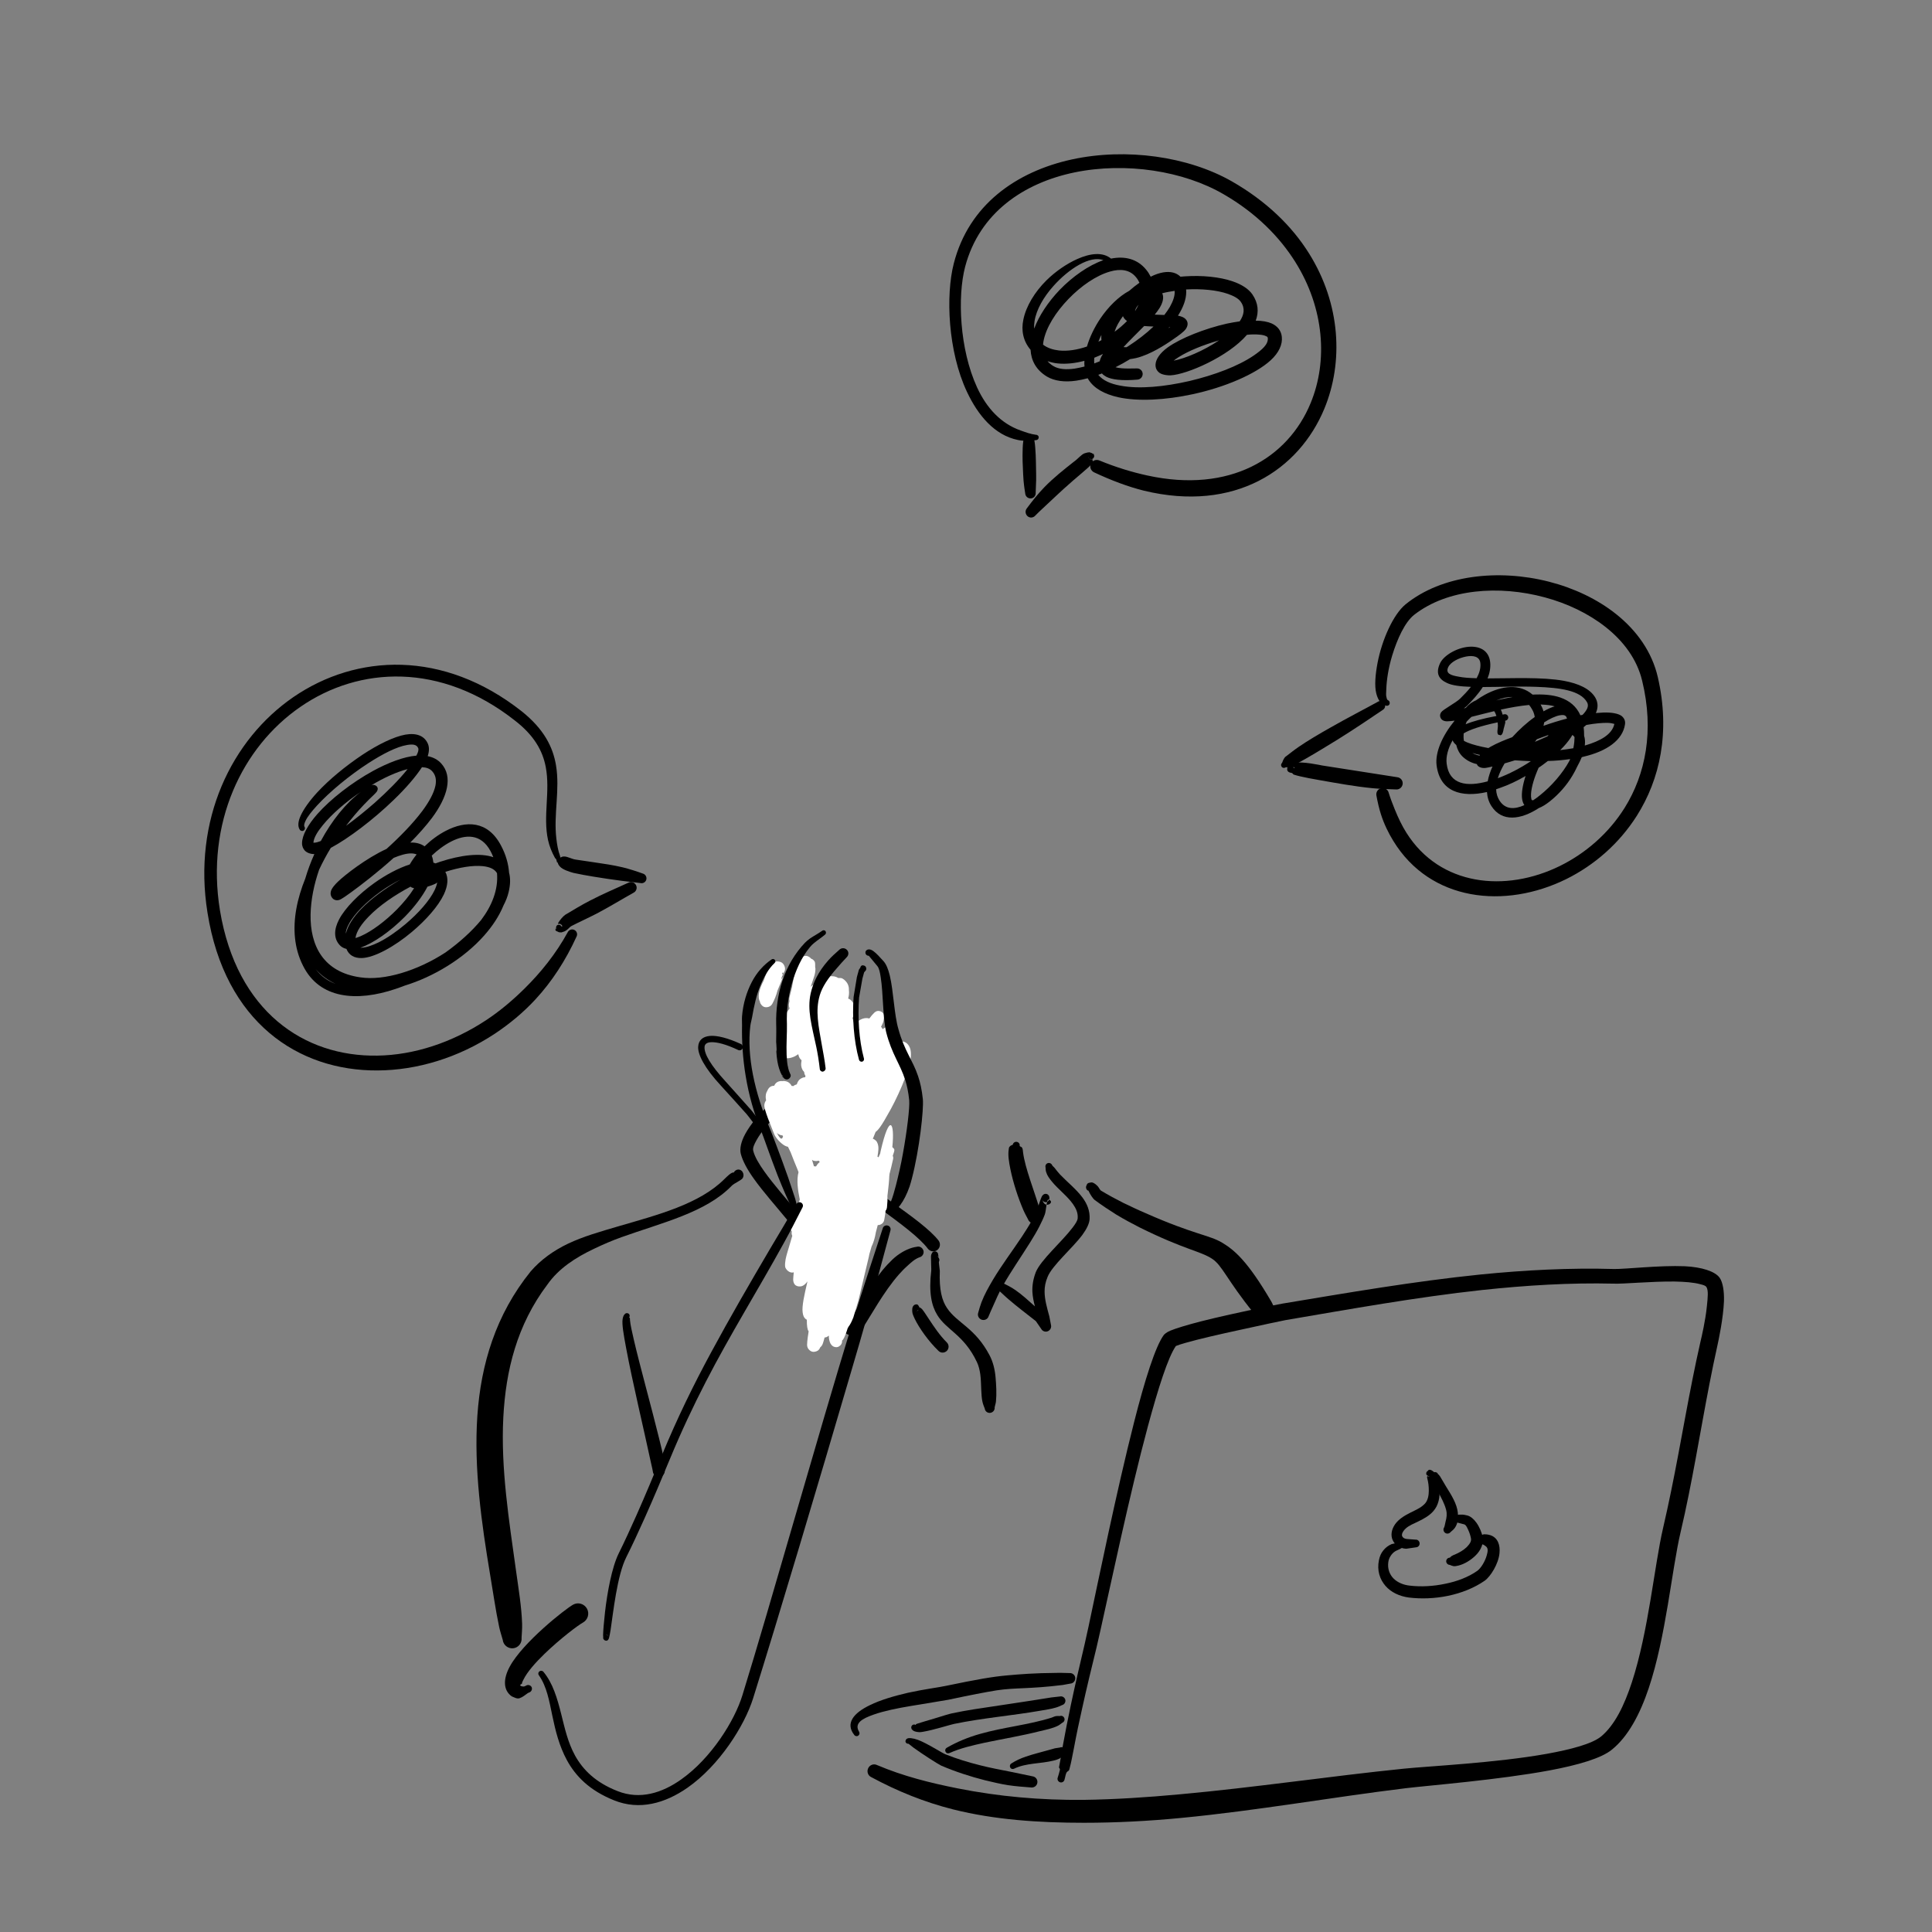 <?xml version="1.0" encoding="utf-8"?>
<!-- Generator: Adobe Illustrator 24.2.0, SVG Export Plug-In . SVG Version: 6.00 Build 0)  -->
<svg version="1.1" id="图层_1" xmlns="http://www.w3.org/2000/svg" xmlns:xlink="http://www.w3.org/1999/xlink" x="0px" y="0px"
	 viewBox="0 0 1711.2 1711.2" style="enable-background:new 0 0 1711.2 1711.2;" xml:space="preserve">
<rect x="0" y="0" width="1711.2" height="1711.2" fill="#808080" stroke="none"/>
<style type="text/css">
	.st0{display:none;}
	.st1{display:inline;fill-rule:evenodd;clip-rule:evenodd;fill:#FFFFFF;}
	.st2{display:inline;fill-rule:evenodd;clip-rule:evenodd;}
	.st3{fill-rule:evenodd;clip-rule:evenodd;fill:#FFFFFF;}
	.st4{fill-rule:evenodd;clip-rule:evenodd;}
	.st5{display:inline;}
</style>
<desc>Created with Sketch.</desc>
<g id="body_x2F_mono_x2F_Tee-1" class="st0">
	<path id="_xD83C__xDFA8_-Background" class="st1" d="M1162.4,1531.2c-4-22.8-7.7-45.6-11.1-68.5c-1.6-10.9-3.1-21.7-4.5-32.6
		c-1-7.6-2.5-16.4,2.7-22c7.3-8,13.9-14.8,14.8-26.1c0.8-10.7-2.8-22.4-5-32.8c-4.8-21.8-10.7-43.4-17.2-64.7
		c-6.6-21.7-13.9-43.2-21.3-64.6c-6.9-20-13.5-40.3-22.5-59.5c-17.1-36.5-46-63.5-81.6-81.6c-8.9-4.5-27-20.5-36.3-24.1
		c-8.5-3.3-8.5,6.3-16.9,2.7c-6.7-2.9-13-6.8-16.7-13.2c-4.1-7-14.3-16.9-15.9-25.1c-3.3-17.4,0.3-32.1-12.1-45.2
		c-11-11.6-25.8-19.5-41.1-23.8c-33.6-9.4-78.5-2.8-98.8,28.4c-9.7,14.9-13.1,33-26.2,45.1c-11.4,10.6-8.9,17.9-23.7,23.4
		c-0.8,0.3-23.5-4.6-24.4-4.2c-16.2-3.5-31.6,6.2-46.5,11.9c-22.1,8.4-43.2,19.3-63,32.3c-39.9,26.2-74.1,60.1-102.3,98.6
		c-28.4,38.7-50.5,82.2-66.2,127.6c-3.8,11-7.2,22.2-10.3,33.5c-1.7,6.3-3.5,12.8-1.4,19.3c1.7,5.3,5.4,9.2,9.8,12.4
		c6,4.3,17.9,7.1,17.7,15.7c-0.2,6.6-2.4,13.5-3.5,20c-1.3,7.7-2.4,15.5-3.4,23.3c-4.8,35.3-8.6,70.9-10.3,106.5
		c-1.6,35.1-3,70.9-0.6,106c0.2,2.3,0.9,4.4,2,6.2c-1,0.4-1.1,2.3,0.2,2.6c0.9,0.2,1.8,0.4,2.7,0.6c1.9,1.4,4.2,2.3,6.9,2.4
		c1.8,0.1,3.7,0.1,5.5,0.2c19.3,4,38.6,7.8,58.2,10.7c23.8,3.5,47.6,6.4,71.5,8.7c49.1,4.8,97.9,3.2,147.1,0.6
		c49.1-2.6,98.2-3.2,147.4-1.9c49.2,1.3,98.4,3.4,147.6,4.3c55,1,109.9-0.5,164.8-4.9c7.5-0.6,12.2-6.6,10.7-14
		C1180.4,1620.6,1170.3,1576.2,1162.4,1531.2z"/>
	<path id="_xD83D__xDD8D_-Ink" class="st2" d="M689.3,1041.8c5.1-0.2,10.3,0.6,15.3,1.1c0.4,0,0.6,0.7,0.1,0.8
		c-9.1,1.9-18.1,4.5-27,7.1l-3.8,1.1c-10.1,3-19.8,6-29.6,10c-19.4,7.9-37.8,18.6-54.8,30.8c-65.2,47.3-112.4,118.8-142.3,192.8
		c-8.1,20.1-14.9,40.7-20.5,61.7c-1.4,5.1-2.6,10.2-3.8,15.3c-0.4,1.5-1.9,5.4-1.1,6.9c0.7,1.4,3.7,2.2,5,2.9l4.6,2.4
		c8.9,4.6,23.7,12.1,25.2,12.9l2.3,1.1c37.9,18.6,78.4,34.3,121.1,35.4l0.3-3.6l0,0c1.9-20.1,4.4-40.4,9.8-59.9
		c0.3-1,1.6-0.7,1.8,0.2c3,23.1,2.1,46.4,1,69.6c-1.9,41.1-4.4,82.2-6.6,123.3c-1.1,20.6-2.5,41.1-3.8,61.7s-1.7,41.7-4.7,62.1
		c-0.7,4.6-6,7-10,6.5c-4.5-0.5-7.9-4.5-7.9-9c-0.1-11.9,1.4-23.9,2.3-35.8c0.8-11.3,1.6-22.5,2.5-33.8
		c3.2-41.1,6.8-82.2,10.2-123.3c1.2-14.6,2.5-29.2,3.8-43.7c-45.2-1.5-87.4-18.2-127.7-37.8c-0.6,13.2-2,26.5-3.4,39.6
		c-3.8,36.8-7.2,73.6-9.7,110.5c-1.3,18.6-2.2,37.3-3,56c-0.4,9.2-0.7,18.3-1,27.5c-0.1,3.1-0.2,6.1-0.2,9.2l-0.1,7
		c-0.1,4.4-0.6,8.6-4.3,11.8c-3.8,3.3-8.9,3.5-12.7,0c-5-4.6-4.1-10.9-4-17.2c0.1-5.2,0.3-10.5,0.4-15.7c0.3-10.5,0.8-21,1.3-31.5
		c1.9-36.6,5.7-73.1,10.6-109.5l1.9-14c3.6-26.1,7.5-52.8,15.6-77.9c-3.1-1.6-6.2-3.1-9.3-4.7c-5.5-2.8-11.2-5.4-16.6-8.5
		c-4.2-2.4-7.9-5.8-9.1-10.7c-1.3-5.5,0.7-11.5,2-16.9l0.1-0.5c1.3-5.4,2.7-10.8,4.2-16.2c6.1-21.7,13.5-43.1,22.3-63.8
		c17.5-41.6,40.2-81.2,67.8-116.9c24.9-32.2,54.3-61.4,88.7-83.3c16.8-10.7,34.8-19.5,53.8-25.7c8.9-2.9,18.5-5.4,27.8-6.5
		C679.3,1042.3,684.3,1042,689.3,1041.8z M779.4,975.8c6-6.5,18.1,0.2,15.1,8.8c-6.8,20.2-17.7,38.7-34.7,51.9
		c-15.9,12.5-35,20.6-55.4,18.9c-0.2,0-0.3-0.1-0.4-0.1l1.8,2.4c13.9,18.7,28.5,37.2,46.1,52.5c35.9,31.2,84.8,48,132,36.1
		c37.1-9.4,69.8-38.8,79.5-76.2c-1.4,0.6-3,0.8-4.8,0.4c-7.7-1.7-15.3-9.8-20.3-15.6c-5.4-6.3-9.6-13.1-12.6-20.7
		c-5.6-14-7.4-32.1,0.3-45.7c0.9-1.7,3.1-0.7,3.3,0.9l0.3,2.6c1.5,12.7,3.3,25.1,9.3,36.7c2.9,5.7,6.5,11.2,10.7,16
		c2.3,2.5,4.8,5,7.5,7.1c2.6,2.1,5.8,3.6,8.1,6l0.4,0.5v-0.1c0.6-5,4.1-7.3,7.6-7.1c3.3,0.1,7.3,1.6,8.8,2.3l0.1,0.1
		c23.4,11.2,44.9,25.8,65.1,42c41.9,33.5,73.2,77.3,88.4,129c7.5,25.3,11.7,51.4,16.3,77.4l2.8,15.9c4.2,24,8.9,48.4,18.4,70.7
		c2.5,5.8,0.6,11.2-5.5,13.5c-7.5,2.8-15.1,5.6-22.7,8.3c3.7,16,6,32.5,8.8,48.5c5.9,34.1,13.2,68,19.4,102
		c3.2,17.4,6.1,34.9,9.2,52.3c1.5,8.4,3.1,16.8,4.7,25.1c0.8,4.5,1.6,9.1,2.4,13.6l0.1,0.8c0.5,2.4,1,4.9,0.4,7.2
		c-0.7,2.7-2.9,4.6-4.8,6.6c-1.6,1.6-3.8,1.6-5.7,0.7l-0.6-0.3c-3.4-1.6-6.1-3.2-7.3-7.1c-0.8-2.4-1-5.2-1.5-7.7
		c-1-4.8-1.9-9.7-2.7-14.5c-1.7-9.7-3.4-19.4-5.1-29.1l-1.5-9.1c-5.3-31.3-10.3-62.8-12.8-94.5c-1.1-14-2.3-28.1-3.5-42.1l-0.9-10.5
		c-1.1-13.3-2.5-27-2.7-40.5l-4.5,1.6l0,0l-22.1,7.8l0,0c-5.5,1.9-12.5,5.9-18.4,5.2c-2.9-0.4-5.1-1.3-6.8-2.9
		c2,28.7,4.8,57.4,8.5,86c3.3,26,7,51.9,11.4,77.7c2.2,12.8,4.4,25.6,6.8,38.3c1.2,6.4,2.5,12.7,3.7,19.1c0.6,3.2,1.4,6.3,1.9,9.5
		c0.6,3.7-0.4,5.9-2.5,8.9c-1.7,2.5-5,3.7-7.8,2c-3.6-2.3-5.5-4.2-6.5-8.3c-1-3.7-1.6-7.7-2.3-11.4c-1.4-7-2.7-14-4-21
		c-2.7-14.7-5.2-29.4-7.4-44.1c-7.8-52-12.7-104.4-15.2-156.9c-1.2-25.9-1.6-51.8-1.4-77.7c0.1-13.3,0.5-26.6,1.5-39.9
		c1-13.4,2.9-26.6,4.7-39.9c0.1-0.5,0.7-0.5,0.8,0c0.8,14.9,2.1,29.8,2.8,44.7c0.6,14.3,0.9,28.5,1.4,42.8
		c0.6,18.7,1.5,37.5,2.7,56.2c2.1-2.3,5.3-3.7,8.6-3.1c4.7-1,9.7-3.4,14.1-4.9l16.7-5.6l0,0c8.8-2.9,17.6-5.9,26.4-8.7
		c-7.9-26.6-13.3-53.5-17.9-80.8l-2.1-12.3c-4.1-24.2-8.5-48.4-15.9-71.9c-7.8-24.6-19.4-47.6-34.8-68.3
		c-15.2-20.4-33.7-38.5-52.7-55.3c-16.3-14.4-33.7-27.4-50.3-41.5c0.2,0.9,0.2,2,0.1,3.1c-3.5,25.9-17,49.9-35.8,67.8
		c-37.8,36-93.6,43.4-142,26.6c-46.7-16.3-88.1-55-102.7-102.8c-0.2-0.8,0.8-1.1,1.3-0.5c0.8,1.1,1.6,2.2,2.4,3.3
		c-0.1-0.4,0.2-0.9,0.7-1.1c17-6.6,33.8-15.9,46.5-29.1c6.2-6.4,11.7-13.7,15.9-21.6c2.1-3.8,3.9-7.7,5.4-11.7l0.4-1
		C774.2,984.9,775.7,979.8,779.4,975.8z"/>
</g>
<g>
	<g transform="matrix(0.596,0,0,1.527,-378.208,-774.394)">
		<path class="st3" d="M1793.5,1107l-0.8,0.6c-5.3,4.1-5.7,7.4-4.5,8.9c1.4,1.6,4,2.8,7.5,3.6c4.4,1,10.9,1.3,18.6,0
			c2-0.3,4.2-0.9,6.6-1.5c0.1,0.2,0.2,0.4,0.3,0.5c0.8,1.4,2.5,2.4,4.6,3c-0.6,1.3-0.8,2.5-0.5,3.3c0.6,1.7,2.5,2.8,4.3,3.5
			c0.2,0.8,0.6,1.3,1,1.6c0.3,0.3,0.6,0.5,1,0.7c-1,1.3-1.8,2.6-2.2,3.7c-0.9,2.3-0.6,4.1,0.5,5.5s13.3,5.9,24.2,1.6
			c-2.8,4-5.1,8-6.2,12.1c-0.5,2,1.2,3,1.9,3.5c2.9,1.7,6.9,2.4,11.4,2.2c2-0.1,5.9-0.3,9.2-2c1.5-0.7,5.4-4.1,7.1-5.5
			s5.1-4.1,9.6-7.2c2.8,0.1,6.1,0,9.6-0.5c-2,2.4-3.4,4.6-3.8,6.1c-1.2,4.9,5.6,7.2,11.6,7.7c1.9,0.2,4.1,0.2,6.4,0.1
			c-0.3,1.2,0,2.2,0.5,2.9c-0.8,0.9-1.6,1.7-2,2.1c-1.2,1.4-0.8,2.4-0.7,2.5c0.2,0.5,16.4,7.2,23.9,0.8l3.2-3.1
			c1.2-0.3,2.4-0.8,3.6-1.3c3.5-1.5,8.3-4.5,13.4-8.1c7.5-4.9,15.5-11.2,22-17.2c6.7-6.2,11.7-12.1,13.1-16.1
			c1.1-3.1-0.1-5.5-2.1-6.9c-3.6-2.6-8.7-3-13.2-2.9c-1.2,0-2.5,0.1-3.8,0.3c-1.3-0.1-2.7-0.1-4.3,0.1c0.9-0.5,1.6-1,2-1.3
			c2.2-1.6,1.8-2.9,1.6-3.3c-1.1-3-5.6-4.3-12.7-4.3c-1,0-4.7-0.1-9.1,1.4c-0.6-0.5-1.4-1-2.4-1.4c1.3-1,2.3-1.8,3.1-2.6
			c1.1-1.1,1.6-4,0.9-4.6c-1.3-1.2-3.7-1.7-6.2-1.9c-1.7-0.2-4.8-0.2-8,1c-2.2,0.8-4.6,1.9-7.2,3.3c-5.7-0.7-13.7,0-20.8,3
			c-0.5,0.2-1,0.4-1.5,0.7c-0.3-0.9-0.8-1.8-1.5-2.6c-0.4-0.4-0.8-0.8-1.3-1.2c1.6-1.6,2.9-3.2,3.3-4.2c0.7-2-0.5-3.6-2-4.6
			c-1.7-1.1-4.1-2.2-7.7-2.7c1.3-1.7,1.6-3.3,1.1-4.9c0.6-4.9-10.4-6.9-10.8-6.9c-1.3-0.1-2.9-0.1-4.5-0.1h-0.4
			c-3.8-0.9-8.6-1.3-14.6-0.9c-10.2,0.8-28.9,6-44.6,12.5c-12.6,5.2-23.3,11.1-26.8,15.2C1792.4,1103.2,1792.3,1105.3,1793.5,1107z
			 M1909.4,1148.2c-1.1-0.1-2.2-0.2-1.9,0.1C1908,1148.7,1908.6,1148.5,1909.4,1148.2z"/>
	</g>
	<g transform="matrix(0.617,0,0,1.58,-410.843,-838.166)">
		<path class="st4" d="M1880.8,1142.2c0.9-0.3,1.9-0.7,0.9-0.7C1880.9,1141.5,1880.7,1141.8,1880.8,1142.2c-0.4,0.2-0.8,0.3-0.9,0.4
			c-2,1.5-6,0.9-9.4,1.2c-1.3,0.1-1.6-0.8-3.2-0.6c-1.5,0.2,0.8-1-1.3-0.7c-1.1,0.1,2-0.7,0.3-0.7c-0.9,0,1-0.3,1-0.3
			s0.1-0.1,1.6-0.1c1,1,4,1.5,6.6,1.1s3.9-1.6,2.8-2.6c5-2,0-1.2,1.3-2.2c0.6-0.5-1-0.1-0.8-0.5c0.5-1.3-2.6-0.3-4.3-1
			c-2.7-1.1-8.8,0.1-12.8,3.2c-1.9,1.5-3.2,6.1-3.6,6.8l-9,13.8c-3.6,1.7-2.9,4.3,1.6,5.7c4.4,1.4,11,1.1,14.5-0.6
			c4.7-1.2,8.2-2.5,11.5-4.1c1.4-0.7,2.3-1.5,3.1-2.3c4-3.9,4.7-8.1,4-12.4C1883.7,1145.9,1881,1143.5,1880.8,1142.2z"/>
		<path class="st4" d="M2119.7,1172.2c-2.7,0.5-2.7,0.3-4.8,1.2c-0.8,0.4-0.8,1-1,1.5c-1.3,3.1,0.3,6.9,2.4,11
			c3.9,7.5,11.1,16.1,18.5,22.8c2.2,2,4.7,3.7,6.7,5.2c1.9,2,7.5,3,12.5,2.2c5-0.7,7.6-2.9,5.7-4.9c-0.6-1.2-1-2.4-2-3.7
			c-7-9.3-20.4-22.3-23.2-31c-0.3-0.9-0.3-1.7-1.1-2.4c-1.2-1-2-0.5-3.8-1.2c0.6-1.1-1.2-2.1-4-2.3
			C2122.9,1170.4,2120.2,1171.1,2119.7,1172.2z"/>
		<path class="st4" d="M1829.8,1150c-2.6,0.9-4.8,1.8-6.4,2.9c-13.1,8.5,1.2,19.2,25.4,29.2c43.1,17.9,125,35.9,149.1,48.4
			c3.2,1.6,9.3,2,13.5,0.7c4.2-1.3,5-3.6,1.8-5.3c-25-12.5-108.3-30.4-152.9-48.1c-17.4-6.9-28.9-13.6-26.1-20.2c0.4-1,1.4-2,2.3-3
			c0.6-0.7,0.8-1.5,1.5-2.3c1.6-0.9,1.1-2.1-1.2-2.8C1834.6,1148.9,1831.4,1149.1,1829.8,1150z"/>
		<path class="st4" d="M1887.9,1269c-14.2-8.8-31.6-31.8-34.2-34.1c-16.2-15-63.8-33-90.6-47.7c-7.8-4.3-13.8-8.2-16-11.7
			c-0.9-1.5,1.4-3.5,4.7-5.8c6.6-4.7,18.4-10.2,31.8-15c15.3-5.5,32.6-10.2,47.3-11.3c2-0.2,4-0.2,5.9-0.3c2.3-0.1,3.9-0.5,6.1-0.5
			c2.6,0.4,5.5-0.2,6.5-1.2s-0.4-2.2-3-2.5c-2.6-0.8-5.3-1.3-8.8-1.6c-18.4-1.6-44.5,4.8-66.1,12.1c-15.4,5.2-28.5,11.5-35.9,16.8
			c-6.1,4.4-8.1,8.3-6.3,11.1c2.7,4.1,9.6,9,19,14.1c26.1,14.3,72.5,31.8,88.2,46.4c2.3,2.2,16.6,22.2,29.8,32.7
			c4.3,3.4,8.9,5.9,12.7,7.1c4.4,1.4,8.8,1.6,12.7,1.4c2.6-0.2,8.2-1.6,13.6-4.7c10.3-6,29.1-19.7,51-29.4c3.7-1.6,7.5-3.2,11.3-4.5
			c6-2.2,11.7-4.2,18.2-5.1c4.2-0.4,6.8-2.1,5.7-3.7c-1.1-1.6-5.3-2.7-9.6-2.2c-9.3,0.5-18.7,2.2-27.8,4.8
			c-4.9,1.4-9.5,3.2-14.1,5.1c-19.9,8.3-36.6,20-47.7,27.2C1890.9,1267.2,1889.3,1268.1,1887.9,1269z"/>
		<path class="st4" d="M2151.5,1262.8c-8.9-3.1-18-6.4-27.9-9.1c-6.3-1.7-12.9-3-19.6-4.2c-2.7-0.7-6.3-0.4-8,0.7
			c-1.7,1.1-0.9,2.4,1.8,3.1c5.4,1.7,10.2,3.7,15.7,5.5c12.8,4.3,26.5,8.3,39.4,12.3l7.6,4.3c1.8,1.3,5.7,1.9,9.2,1.4s5.6-1.9,5-3.3
			l-2.5-5.1c-3.4-4.9-6.7-9.3-6.8-13.8c-0.1-2.7,1.2-5.4,4.3-8.3c6.7-6.5,35.5-16,50-23.6c6.2-3.3,10-6.4,10.3-8.8
			c0.7-4.6-3.5-8.6-10.4-12.2c-8.8-4.6-22-8.7-32-12.8c-2.9-1.2-5.2-2.4-7.6-3.6c-1.1-0.6-2.5-0.9-3.6-1.5c-0.8-1-3.7-1.6-6.3-1.3
			c-2.7,0.3-4.1,1.4-3.3,2.5c0,1,0.2,1.8,1,2.7c1.4,1.8,4.6,3.5,8,5.1c8.9,4.3,22.1,8.1,30.4,12.7c4.3,2.4,7.3,4.9,6.7,7.9
			c-0.3,1.5-3.4,3.2-7.2,5.2c-15.5,8-45.6,18.1-52.9,25c-3.9,4-5.3,7.6-4.9,11.1C2148.3,1257.4,2149.6,1260,2151.5,1262.8z"/>
		<path class="st4" d="M2168.2,1205.8c-2.3-0.1-4.7-0.9-5.8-2.6c0.7,0.7,2.5,1.2,4.5,1.2c0.7,0,1.5,0,2.1-0.2
			c0.6-0.9,1.3-1.4,2.3-1.3l0.5,0.1c-0.5,0.5-1.5,1-2.8,1.2C2168.8,1204.8,2168.5,1205.3,2168.2,1205.8c4.8,0.3,9.6-1.8,3.7-2.7
			c0.2-0.2,0.3-0.4,0.3-0.6c0.6-1.2-0.8-1.8-1.2-2c-1.1-0.7-6.2-1.6-9.6,0.7c-1.7,1.2-5.4,6.2-7.6,8.1c-2.1,2-4.6,3.9-7.3,5.8
			c-4.1,2.9-8.7,5.6-13.3,8.4c-15,8.8-29.6,16.3-42.1,24.5c-6,4-11.9,8-16.4,12.6c-1.8,1.9-3.2,3.8-4.6,5.8c-1.4,1.6,0.8,3.3,5,3.9
			c4.1,0.5,8.6-0.3,9.9-1.9c1.8-1.8,3.9-3.5,5.8-5.2c4.7-4.2,9.2-8.2,14.6-11.9c11.8-8.2,25.6-15.8,39.8-24.7
			c4.6-2.9,9.1-5.8,13.1-8.9c2.7-2.1,5.3-4.2,7.4-6.4C2166.8,1210.2,2167.4,1207.8,2168.2,1205.8z"/>
		<path class="st4" d="M2014,1236.1l-0.3-0.2c-1-1-3.9-1.5-6.5-1.1s-3.8,1.6-2.7,2.5l0.2,0.2c1.1,1,4,1.5,6.6,1.1
			C2013.8,1238.2,2015,1237.1,2014,1236.1z"/>
		<path class="st4" d="M2012.7,1234.9c0.7-0.3,1-0.5-0.1-0.6c0.2-0.4,0.1-0.9-0.5-1.3c-1.3-1-4.3-1.3-6.8-0.8c-0.4,0.1-2.9,1-3,2.7
			c-0.1,2.1,0.6,7.3,0.4,7.8c-3.8,12.5,0.5,19.7,8.4,24.8c13.1,8.6,38.4,11.1,57.1,26.5c2.6,2.1,4,4.5,4.9,6.9c1,2.9,1,5.9,1.4,8.9
			c0.3,2.2,0.5,4.3,1.6,6.3c0.8,1.5,2.1,2.7,3.4,4c0.4,1.5,3.9,2.6,7.9,2.4c3.9-0.2,6.7-1.5,6.3-3.1c0.5-1.1,1.6-2.1,1.9-3.3
			c1.1-4.4,0.4-9.1-0.6-13.6c-1-4.4-3.6-8.5-8.5-12.2c-20.8-15.5-46.4-18-61.1-26.5c-7.4-4.3-11.5-10.2-10.4-20.9
			C2015,1242.5,2013.1,1237.1,2012.7,1234.9z M2012.6,1234.3L2012.6,1234.3c-0.1,0-0.1,0.1-0.1,0.2c-0.3,0.4-0.8,0.7-1.6,1
			c0.6-0.2,1.3-0.4,1.7-0.6v-0.1c0-0.1-0.1-0.2-0.2-0.3L2012.6,1234.3L2012.6,1234.3z"/>
		<path class="st4" d="M1985.4,1263.2c0.1-0.2,0.3-0.4-0.2-0.3C1985,1263,1985.1,1263.1,1985.4,1263.2l-0.1,0.2l-0.1,0.1
			c0-0.6-0.6-1.1-1.7-1.5c-0.7-0.6-8.3-0.7-8.1,2.8c0,0.4-0.1,0.9,0.3,1.7c0.5,0.9,1.7,2,3.3,3.3c6.2,5,19.3,12.4,34.2,18
			c3.4,1.3,8.7,1.2,12-0.1c3.2-1.3,3.2-3.4-0.2-4.7c-10.1-3.9-18.4-8.8-25.2-12.8c-4.1-2.4-7.4-4.5-10.2-5.8
			C1988.2,1263.8,1986.1,1263.4,1985.4,1263.2z M1984.3,1264.6c-0.3,0.5-1.1,0.8-2.7,0.8c0.9-0.1,1.7-0.3,2.3-0.6
			C1984.1,1264.7,1984.2,1264.6,1984.3,1264.6z M1985.2,1263.5c0,0.2-0.2,0.4-0.4,0.7C1985.1,1264,1985.4,1263.8,1985.2,1263.5z"/>
	</g>
	<g transform="matrix(0.537,0,0,1.527,-300.462,-782.611)">
		<path class="st3" d="M1895.5,1138.2l-1-0.2c-5.6-1-10.2-0.7-13.9,0.1c-2.6,0.5-5.5,1.6-6.9,3.4c-0.4,0-0.7,0.1-1.1,0.1
			c-1.5,0.2-3,0.4-4.6,0.9c-1-0.1-1.9-0.1-2.9-0.1c-0.3-0.2-0.5-0.4-0.8-0.6c-2.1-1.1-4.8-1.7-7.3-2c-2.1-0.2-4.4-0.4-6.9-0.2
			c-2.4-0.1-4.7,0-7,0.3c-2,0.3-4.9,0.9-6.7,2.4c-4.2,0-8.3,0.6-10.9,2.6c-0.2,0.2-0.4,0.3-0.6,0.5c-0.3,0.1-0.5,0.3-0.7,0.4
			c-1.2,0.8-2,2.1-1.7,3.6c0.1,0.4,0.3,0.9,0.6,1.4c-1.5,0.6-3.4,1.9-2.8,3.6c0.7,2,5.8,6.7,6,6.9l10,8.9c2.6,2.4,11.1,5.6,18,6.9
			c1.7,0.3,3.4,0.5,4.9,0.6c1.4,1.1,2.9,2.2,4.4,3.2c3.5,3.2,7,6.3,10.7,9.4c0.2,0.2,1.1,1,2.3,2.1c-1.7,2.2-2.1,5-1.4,7.9
			c0.6,2.6,1.9,5.4,3.5,8l-8.4,8.1l-7.7,6.9c-0.6,0.9,0.1,2.3,2.9,3.5c-0.7,1.2,0.1,2.1,0.8,2.5c-1.8,2-3.5,4.1-5.1,6.1
			c-1.4,1.8-4.4,4.8-5.9,7.5c-0.8,1.6-1.2,3-0.8,4.3c0.5,1.5,7.4,4.1,14,3.3l0.1,0.1h0.1l-0.6,2.3c-0.2,0.7-0.3,1.3-0.3,1.6
			c0,0.4,0,0.6,0.1,0.8c1.4,4,11.6,3.5,14.3,3.2c2.7-0.3,6.1-1.2,9-2.7l-0.1,0.3c-0.8,1.6-6.7,9.4-7.8,14.4
			c-0.6,2.4,0.3,4.4,1.7,5.5c1.4,1.1,3.4,1.7,5.3,2c-0.1,3.5,0.9,5.9,3,6.7l-1.6,3.8c-0.4,1-1.1,3.5-1,4.2c0.2,1.4,2,2.2,2.8,2.5
			c3.4,1.4,7.4,1.7,11.7,1.2c1-0.1,5.1-0.4,7.2-2.4c1.4-0.4,3.1-1,4.2-2.1c1.1-1.2,2.2-2.4,3-3.6c2.1,0,4.4-0.3,7-1.1
			c-0.2,1.9,1.3,3.7,2.7,4.6c1.9,1.2,4.4,1.7,5.3,1.8c4.7,0.7,8.2,0.2,10.9-0.7c0.8-0.3,3.3-1.1,2.9-2.8c0.6-0.2,1.3-0.4,1.8-0.7
			c2.3-1.1,5.3-4,7.6-6.6c0.6-0.3,1.2-0.6,1.7-1c0.5-0.2,0.9-0.4,1.3-0.6c2.4-1.3,5.2-3.5,6.2-4.5l8.3-9.7l17.4-25.7l0.7-1.3
			l3.6-4.4c2.4-1.7,4.3-3.7,5.8-5.9c0.5-0.8,1-1.6,1.4-2.5l1.3-1.7l1.7-2.3l0.1-0.1c1.2,0,2.4,0,3.6-0.2c1.6-0.2,4.7-0.6,6.5-2.1
			c0.6-0.5,1.6-2.9,2.1-3.9l0.7-2.1c0.5-0.2,1.9-0.8,2.3-2c0.2-0.6,0.6-2.9,0.8-3.8c0.1-0.6,0-1.6-0.1-2.7c0.9-3.2,2.2-6.3,2.8-9.5
			c0.1-0.7,0.2-1.4,0.3-2.1l0.4-1.3c2.1-2.8,4-5.5,5.7-8.3c0.2-0.3,0.3-0.5,0.3-0.5c0.3-0.8-0.2-1.2-0.4-1.4
			c-0.1-0.1-0.2-0.2-0.3-0.3c0.9-0.9,1.8-1.8,2.1-2.2c0.8-0.9,0.5-1.5,0.4-1.6s-1.3-0.7-3.2-1.2c4.3-14.6-4.6-20.1-19.2,2.2
			l-0.9,1.6c-0.8,0.5-1.8,1.4-2.3,1.8l-0.3,0.3l-0.8-0.2l-1-0.2c0.8-1.5,1.3-2.9,1.5-4c0.6-2.8-2.1-4.6-3.8-5.2
			c-1.8-0.6-3.6-1-5.5-1.2l1.2-1.8c1.1-1.9,2.5-6.7,1.5-7.7c-1.4-1.4-4.1-2.1-6.5-2.5c-1-0.1-2.2-0.3-3.7-0.3
			c-1.7-2.8-8.9-2.7-15.4-1.2v-0.8c0-0.3,0-0.7-0.1-1l-0.1-1.1l0.3-0.4c0.6-1,2.2-3.4,2.5-4.1c0.4-0.8,0.2-1.4,0.1-1.5
			c-0.1-0.3-4.8-1.9-10-2.6c0.2-1.5,0.3-3.4-0.5-4.7c-1.3-2.1-4.9-3.4-8.3-3.9c-3.5-0.6-6.7-0.6-9.5-0.3c-3.4-2.1-8.9-2.8-16.5-2.2
			c-3,0.3-6.6,1-9.4,2.4c-0.2,0.1-0.4,0.2-0.6,0.3c-2-1.8-5.7-2.7-7.6-2.9c-0.7-0.1-1.5-0.2-2.2-0.3c-3.1-0.7-6.2-0.9-9-0.7
			C1901.8,1136.2,1898.2,1136.7,1895.5,1138.2z M1898.8,1185.2c0.8,0.9,1.9,2.2,3.2,3.8c1.1,0,2.2,0,3.4,0.1c0.9-0.5,1.8-1,2.5-1.3
			c1-0.5,2.1-0.8,3.2-1.1l0.3-0.4c-0.6-0.2-1.1-0.3-1.6-0.5l-0.1-0.1l-0.6,0.1c-1.9,0.2-4.9,0.3-8.3-0.1
			C1900.2,1185.5,1899.5,1185.4,1898.8,1185.2z M1840.7,1169.5c1.8,0.8,3.9,1.1,5.4,1.3c1.3,0.2,2.6,0.2,4,0.3l0.8,0.4l0.1,0.1
			C1849.7,1173.6,1846.8,1173.8,1840.7,1169.5z"/>
	</g>
	<g transform="matrix(0.596,0,0,1.527,-378.208,-774.394)">
		<path class="st3" d="M1811.9,1079.2l-3,4.7c-0.4,0.7-1.5,2.1-1.4,2.8c0,0.4,0.2,0.7,0.4,1c-0.5,0.9-1,1.9-1,2.2
			c0,3.4,5.8,4.1,10.2,3.9c1.5,0.2,3.1,0.1,4.9-0.1c0.8-0.1,4-0.1,6.3-1.7c0.5-0.3,0.9-0.7,1.3-1h-0.2c-0.7-0.1,0.8-0.8,1-1l0,0
			l0.3,0.1l0,0l-0.8,0.7l-0.4,0.3c3.8,0.5,3.3-0.1,1.1-1c0.6-0.5,1.1-1.1,1.7-1.7l0,0l0.1-0.1l0.3-0.4l0.2-0.3h0.1l0,0l-0.4,0.4
			l-0.3,0.2l-0.1,0.1c1.7,0.1,1.6-0.3,0.7-0.7l0.3-0.3c1.3-1.4,2.3-2.9,3.3-4.4l6.9-8.1c0.3-0.3,2.2-2.5,2.5-3.5
			c0.1-0.2,0.1-0.3,0.1-0.5c0.1-0.1,0.1-0.2,0.2-0.3c0.1-0.3,0.1-0.5,0.1-0.7c0.1-0.3,0.1-0.5,0.1-0.7c-0.1-0.4-0.2-0.7-0.4-1
			c0.2-1.1-0.1-2.8-0.6-3.1c-1.2-0.8-2.9-1.5-5.4-1.8c-0.6-0.3-1.2-0.5-1.8-0.7c-1.9-0.6-7.9-2.1-13.9,0.7c-2.9,1.3-5.2,3.2-6.9,5.3
			c-2.7,3.5-4,7.8-5.5,10.4L1811.9,1079.2z"/>
	</g>
	<g transform="matrix(0.596,0,0,1.527,-378.208,-774.394)">
		<path class="st3" d="M1788.5,1064.8c-1.5,0.1-2.9,0.3-4,0.6c-1.3,0.3-2.6,0.8-3.7,1.4c-0.2,0.1-0.5,0.3-0.8,0.5
			c-0.3,0.1-0.5,0.1-0.7,0.2c-1,0.3-4,2.4-4.9,3.3l-3,3l-1.6,1.8c-1.9,1.5-3.8,3-5.1,4.4c-2,2.2-3,4.2-2.5,6c0.2,0.8,0.8,1.5,1.6,2
			c0.3,0.8,1,1.3,1.4,1.5c2.7,1.6,6.2,2.2,11,1.7c0.8-0.1,3.9-0.3,6.2-1.9c3.2-2.3,5.8-4.9,7.7-7.7l8.4-8l-0.1,0.1l0,0
			c0,0-1.2,0.6-3,1.6l-0.2,0.1h-0.1c0.4-0.4,0.8-0.8,1-1.2l0.1-0.2l1.9-1.7l0.2-0.2c0.7-0.2,1.1-0.3,0.7-0.5c0.8-0.6,1.8-1.3,2-1.7
			c0.7-1.2-0.3-2.2-1.3-3c-1.5-1.1-4.3-2-9.4-2.1C1789.8,1064.8,1789.2,1064.8,1788.5,1064.8z M1798.9,1071.6
			c-0.1-0.1-0.4-0.2-0.8-0.3s-0.7,0-1,0.1c0,0.3-0.1,0.6-0.2,0.9c0.5-0.1,0.9-0.1,1.3-0.2l0.5-0.4L1798.9,1071.6z"/>
	</g>
	<g transform="matrix(0.633,0,0,1.621,-433.078,-888.007)">
		<g transform="matrix(1.031,-0.331,0.241,0.752,-350.99,733.13)">
			<path class="st4" d="M1685,1347.2c-2.7-1.7-9.6-1-12.3-0.8c-35,3-88-12.6-138.4-26.4c-22.3-6.1-44.3-12.2-64.1-15.7
				c-19-3.3-36-4.2-50.3-2c-49.8,9.6-75.6,34.3-87.9,66.2c-12.6,32.9-11.4,73.2-8.8,111.4c1,13.6,1.3,26.6,3.1,39.6
				c0.5,3.5,1.6,7,2.4,10.4c-0.1,3.7,5,8.7,11.5,11.2s11.9,1.4,12-2.3c1-2.9,2.2-5.6,2.8-8.8c2-11.7,1-25.2,0.7-38.7
				c-0.8-36.2-3.2-75.4,8-107.7c10.2-29.4,30.9-53.5,74.8-63.6c16.1-4.4,38.4-2.6,63.2,1.8c11.4,2,23.2,4.3,35.3,7.2
				c51.9,12.3,107.2,29.4,143.3,25.8c3.8-0.4,13.3,1.8,15.1,0.8c1.4-0.8,1.7-2.1,0.4-4.2c-1.5-2.3-5.1-4.4-8.2-4.6
				C1686.5,1346.7,1685.6,1346.9,1685,1347.2z"/>
		</g>
		<path class="st4" d="M1420.9,1468.7c-1.1,0.2-2.1,0.5-3.3,0.6c-1.1,0.1-2.1,0-3.3-0.1c-1.1,0-2.6-0.4-2.2-0.7
			c0.3-0.2,1.2-0.7,1.6-0.4c-0.4-0.1,0.8-0.2,0.8-0.4c0.1-0.7,1.2-1.4,2.2-2.2c5.1-4.1,16.6-9.2,29.3-14
			c21.7-8.2,47.1-15.7,53.8-17.1c6.9-1.5,9.5-4.9,5.7-7.6c-3.8-2.7-12.5-3.7-19.4-2.2c-11.1,2.4-70.3,20.6-88.6,33.8
			c-9.9,7.1-8.9,13.1,2.7,16.3c4.3,0.7,7.6,1.5,11.1,1c4.3-0.6,6.9-1.5,10.8-2.6c0.9-0.3,2.1-0.4,3.1-0.6c2.7-0.5,4-1.7,2.9-2.8
			C1426.8,1468.7,1423.6,1468.2,1420.9,1468.7z"/>
		<g transform="matrix(0.952,-0.306,0.306,0.952,-345.234,388.974)">
			<path class="st4" d="M1369.2,1568.5c8.7,9.2,9.5,17.8,11.2,27.1c1.6,8.9,4.1,18.4,11.9,29c8.9,12,24.9,25.4,56.1,41.1
				c32.3,16.3,67.5,23.4,99.8,24.9c46.3,2.1,86.4-7.8,102.5-18.4c47.8-31.6,121.4-82.8,185.4-128.1c10.7-7.6,21.3-15,31.1-22.3
				c16.7-12.4,31.4-24.2,44.7-34.2c1.2-0.8,0-2.5-2.8-3.7c-2.7-1.2-5.9-1.6-7.1-0.7c-16.3,10.4-35.6,22.2-55.3,35.5
				c-71.1,48.2-155.7,111.1-209.7,147.3c-14.8,10-52.2,19.4-95.4,17.6c-28-1.1-58.6-7-86.8-21.1c-28.1-14-42.7-26-50.8-36.7
				c-7.5-10-9.2-18.8-11.5-27.4c-2.7-10.2-6.1-19.9-16.6-29.7c-1.1-1.1-3.5-2-5.3-2C1368.7,1566.6,1368.1,1567.4,1369.2,1568.5z"/>
		</g>
		<g transform="matrix(0.952,-0.306,0.306,0.952,-337.719,378.829)">
			<path class="st4" d="M1451,1583.6c-0.1,0.1-0.1,0.2-0.2,0.3c-0.6,1.1,5.4,4.8,8.1,2.3c0.6-0.5,1.8-1.6,3.2-3.3
				c6.1-7.5,17.7-25.6,33.1-31.1c10.1-3.7,20.5-8,30.8-12.4c14.9-6.4,29.8-13.4,43.5-19.9c20.1-9.6,40.2-17.6,60.7-24.8
				c40.7-14.3,83.4-25,127.5-38.9c10.3-3.2,20.3-6.8,30.7-10.5c1.5-0.5,1-1.8-1-3c-2.1-1.2-4.9-1.8-6.4-1.3
				c-14.3,4.2-28.5,8-42.1,11.8c-34,9.6-65.5,18.7-96.5,28.8c-28.3,9.2-55.8,19.5-83.1,32.6c-13.7,6.6-28.3,13.5-43.2,20
				c-10.2,4.4-20.4,8.7-30.4,12.4c-11.7,4.4-21.9,15.6-28.1,24.7c-3.3,4.9-5.6,9-6.4,11.1C1451,1583,1451,1583.5,1451,1583.6z
				 M1458.3,1585.4c-0.6-0.7-1.8-1.4-3.3-1.9l-0.2-0.1C1456.2,1583.8,1457.7,1584.4,1458.3,1585.4z"/>
		</g>
		<g transform="matrix(0.694,-0.72,0.72,0.694,-588.21,1251.33)">
			<path class="st4" d="M1689.8,1688.5L1689.8,1688.5c1.1,0.8,0.4,0-0.5-1.1c0-1,0.6-2.3,0.8-3.9c0.3-3.9,1.1-9.2,1.5-15.2
				c1.1-15.1,1.6-33.9,1.5-37.3c-0.6-28.8,6.1-50.6,21.5-58.3c1.4-0.7,3.3-0.8,4.9-1.4c6.6-2.4,13-4.1,20.4-3.7
				c7.2,0.3,14.5,1.7,22.8,5.7c1.3,0.7,2,0.3,1.6-0.9c-0.4-1.2-1.8-2.8-3.1-3.5c-9.8-5.9-19.3-9.9-28-11.3c-8.7-1.4-16.9-0.7-23,3.2
				c-1.4,0.9-2.2,2.3-3.5,3.4c-13,11.3-23.3,30.2-23,59.9c0.1,3.1-1.2,18.2-1.5,32.9c-0.1,5.2,0.1,10.4,0.2,14.8
				c0.2,5.4,0.6,9.7,0.9,11.9c0.5,2.9,3,5.4,3.5,5.8c1.7,1.3,3,1.4,3.1,0.2C1690,1689.3,1689.9,1688.9,1689.8,1688.5z
				 M1688.9,1687.1c0.1,0.2,0.2,0.3,0.4,0.5c0,0.4,0.2,0.7,0.5,0.9c-0.1-0.3-0.3-0.6-0.5-0.9v-0.1l0,0L1688.9,1687.1z"/>
		</g>
		<g transform="matrix(0.881,-0.474,0.474,0.881,-444.805,750.559)">
			<path class="st4" d="M1774.8,1391.9c-0.5,0.2-0.7,0.5,0.5,1l-0.2-0.4L1774.8,1391.9c0.1,0,0.3-0.1,0.5-0.1
				c0.2,0.5,0.6,1.4,0.2,1.2l-0.1-0.1l0.2,0.4c0.2,0.3,0.2,0.4,0.3,0.5c2.6,3.3,6.3,4.1,7.2,4.2c0.2,0,3.1,0.5,2.2-1.5
				c-0.1-0.2-0.4-0.8-0.7-1.3c0.2,0.3,0.4,0.6,0.5,0.9c-0.6-1.4-0.8-2.7-0.9-4c0.1-0.1,0.1-0.1,0.1-0.2c0.1-0.2,0-0.5-0.1-0.8
				c0.1-2.2,0.7-4.2,1.5-6.2c2.2-5.4,6.3-10.2,8.4-14.7c2.7-6.7,8.5-12.2,16.6-16.1s18.4-6.3,31.6-5.6c1.8,0.1,3.7,0.3,5.8,0.7
				c5.2,0.9,10.9,2.4,16.1,3.3c1.5,0.3,2.1-0.3,1.4-1.4c-0.7-1-2.5-2.1-4.1-2.4c-5.5-1.2-11.3-3-16.8-4.3c-2.6-0.6-5-1-7.4-1.3
				c-15.1-1.6-27.9-0.4-37.5,3.3c-9.5,3.7-15.8,9.8-19,16.8c-2.2,5.5-7.5,11.2-8.1,18.5C1772.4,1384.9,1773,1388.3,1774.8,1391.9z"
				/>
		</g>
		<g transform="matrix(0.694,-0.72,0.72,0.694,-588.21,1251.33)">
			<path class="st4" d="M1771,1664.6c2.3-4.1,3.8-8.3,5.3-12.2c4.4-11,7.1-20,17.6-21.3c5.9-0.7,14.7,1.8,27.5,7
				c4.2,1.7,8.6,3.4,13.7,5.7c2.9,1.4,4.3,0.2,3.1-2.6c-1.1-2.8-4.3-6.2-7.2-7.6c-5.6-2.9-10.7-5.4-15.1-7.2
				c-14.7-6-23.7-6.7-29.9-5.2c-10.3,2.6-11.7,13.5-15.7,26c-1.3,4-3,7.9-5.3,11.9c-0.5,0.8,0.5,2.7,2.1,4.2
				C1768.9,1664.8,1770.6,1665.4,1771,1664.6z"/>
		</g>
		<g transform="matrix(0.694,-0.72,0.72,0.694,-586.019,1253.51)">
			<path class="st4" d="M1781,1783.3c1.6,1.6,3.1,2.7,5.4,4c1.3,0.8,2.4,1,3.8,1.5c4.5,1.5,10.1,2.4,15.8,2.2
				c1.8-0.1,3.6-0.4,5.4-0.7c18.8-3.4,38.9-14.2,41.9-19.1c2.7-4.5,4-8.9,4.4-13.5c1.1-11.5-3.4-23.3-0.6-37.6
				c1.5-9.7,10.2-19.4,12.7-29c1-3.9,1-7.9-0.4-11.7c-2.1-5.7-4-10.5-5.8-13.9c-1.3-2.5-2.8-4.5-4.3-5.9c-1.8-1.7-3.6-2.5-4.2-1.7
				c-0.6,0.8,0.4,2.8,2.1,4.5l4.3,12.7c0.8,2.7,0,4.9-1.2,7.5c-3.8,8.6-13.8,17.2-16.3,26.3c-3.2,14.2,1.1,26-0.3,37.4
				c-0.5,3.9-1.7,7.7-4.1,11.6c-2.2,3.4-14.1,9.4-27.1,13.9c-6.5,2.3-13.5,3.9-19.3,5c-4.2,0.8-7.8,1.2-10.7,1.1c-1,0-1,0.9-1.9,0.5
				c-1.8-1.2-3.1-1.2-3,0.1C1777.7,1779.9,1779.2,1782,1781,1783.3z"/>
		</g>
		<g transform="matrix(0.694,-0.72,0.72,0.694,-588.21,1251.33)">
			<path class="st4" d="M1690.1,1627.5c-1.4-1.5-2.3-4.6-3.5-8c-2-5.8-3.6-12.1-4.5-14.3l-7.4-20l-6.1-16.4c-8-21-10-32-6.8-34.2
				c1.4-0.9,4.1,0.8,7.7,4.3c6.2,6.1,14.4,16.6,23.7,30.7c1.3,2,3.5,3.7,4.9,3.9c1.4,0.1,1.5-1.3,0.2-3.3
				c-10.5-15.7-19.8-27.4-26.8-34.2c-7.5-7.3-12.9-9.9-15.8-7.9c-3.5,2.5-2.3,14.2,6.8,37.8l6.2,16.4l7.5,20.1
				c1.1,2.9,3.6,12.7,6.5,19.4c1.3,3.1,3,5.8,4.4,7.4c1.5,1.7,3.3,2.7,4.1,2.2C1692.1,1630.8,1691.5,1629.1,1690.1,1627.5z"/>
		</g>
		<g transform="matrix(0.881,-0.474,0.474,0.881,-444.805,750.559)">
			<path class="st4" d="M1899,1391.8c-0.8,0-2-0.1-2.4,0.1l-4.2,2.1l-9.2,7.4c-3.5,4.4-6.3,9.6-8,15.3c-1.7,5.7-2.4,12-1.6,18.5
				c0.1,0.9,1.6,2.2,3.4,3c1.8,0.7,3.1,0.6,3-0.3c-0.7-6.3,0.1-12.3,1.8-17.8c1.8-5.5,4.6-10.5,8-14.8l9-6.9l3.6-1.8
				c0.5-0.2,2.2,0.2,2.8,0.1c0.8-0.1,1-0.5,1-0.9c0-0.7-0.5-1.7-2.8-3.1C1901.7,1391.5,1899.7,1391.1,1899,1391.8L1899,1391.8z
				 M1900.9,1394.7L1900.9,1394.7L1900.9,1394.7L1900.9,1394.7z"/>
		</g>
	</g>
	<g transform="matrix(0.617,0,0,1.58,-410.843,-838.166)">
		<path class="st4" d="M1562.7,1267.2c-1.3,0.4-2.3,1.2-3,2.6c-1.3,2.9,1.4,8.9,5,16.4c8.8,18.5,26.1,46.8,34.7,62.6
			c1.4,2.7,3,4.9,3.7,6.7c0.5,1.8,4.8,3.1,9.4,2.9c4.7-0.2,8.1-1.9,7.6-3.7c-0.1-1.6-0.3-3.4-1.1-5.6c-1.3-3.5-4.1-7.7-7-12.3
			c-10.8-17.2-27.4-40.4-36.2-55.2c-2.8-4.7-4.9-8.4-5.5-10.8c-0.1-0.6-0.1-1-0.2-1.4c-0.1-0.3-1.2-0.2-1.1-0.3
			c1.3-0.7,1-1.7-0.7-2.2C1566.5,1266.4,1564,1266.5,1562.7,1267.2z"/>
	</g>
	<g transform="matrix(0.664,0,0,1.7,-446.313,-1084.46)">
		<g transform="matrix(1.116,0,0,1.105,-230.379,-137.527)">
			<path class="st4" d="M2214.2,1336.4c1.8-0.3,6.9-1,11.7-1.5c15.9-1.8,41.4-4.1,64.9-6.1c25.6-2.2,48.7-4.2,54.4-4.6
				c77.4-5.2,156.1-10.8,235-14.2c52.5-2.2,105.1-3.5,157.5-3c11.4,0.2,44.1-1.1,72.5-1c11.9,0.1,23,0.4,31.1,1.3
				c3.1,0.3,5.7,0.6,6.9,1.2c2.8,1.6,1.7,5.2,0.7,9.1c-1.7,6.8-6.2,14.3-7.8,17c-13.4,23.2-22.8,46.9-35,70.3
				c-3,5.8-6.2,11.6-9.6,17.4c-10.2,17.2-17.3,48.6-37.3,72.7c-9,10.8-20.3,20.1-36.7,25.5c-10.9,3.5-35.7,6.1-65.1,8.2
				c-61,4.3-141.2,5.8-170.9,7c-87.3,3.5-178.5,8.9-268.1,12.1c-38.5,1.4-76.8,2.4-114.3,2.6c-51.8,0.2-102.1-1.6-150.5-5.4
				c-33.2-2.6-65.5-5.8-96.5-11c-4-0.8-8.8-0.1-10.7,1.5c-1.9,1.6-0.2,3.5,3.8,4.2c31,6.6,63.5,11.8,97.8,15.2
				c49.6,4.9,102.3,6.3,156.2,6.3c38.4,0,77.5-0.8,116.8-2.3c89.7-3.4,180.7-9.8,268.1-14c29.9-1.4,110.5-3.9,171.9-8.4
				c33.7-2.5,61.9-5.7,74.4-9.8c19.2-6.1,33.5-16.6,44-29c20.6-24.2,27.6-56,38-73.4c3.5-5.9,6.7-11.7,9.7-17.6
				c12-23.4,21.1-47,34.2-70.2c1.8-3.2,7.2-13.3,8-21.2c0.4-4.8-1.4-9-5.2-11.1c-5.5-3-21.3-5-41.4-5.4c-30.5-0.5-71.5,1.4-84.6,1.3
				c-53.2-0.6-106.6,0.5-159.9,2.6c-79.4,3.2-158.6,8.6-236.4,13.7c-8.8,0.6-59.6,4.6-96.7,8.3c-16.9,1.7-31.1,3.4-37.7,4.5
				c-4.3,0.7-6.7,1.6-7.6,2c-10,5.3-22.8,21.3-35.6,41.2c-20.9,32.4-43,75.2-54.4,96.3l-4.7,8.4c-5.7,9.5-11.3,19-16.4,28.5
				c-3.4,6.4-6.7,12.8-9.6,19.2c-2.1,5.1-2.9,6.7-4.3,9.6c-0.1,0.2-0.3,0.5-0.3,0.7c0.2,0.4,1,0.4,1.1,0.9c0.1,0.3-0.3,0.6-0.5,1
				c-0.5,0.9-1.3,1.8-2.2,3c-0.7,0.9,0.6,1.8,2.8,2.1c2.2,0.3,4.6-0.2,5.3-1.1c1.1-1.4,1.3-2.7,2.7-3.6c0.9-0.5,2.1-0.5,2.8-1
				c0.6-0.4,0.6-0.9,0.9-1.2c1.8-2.6,2.5-4.4,5-9.3c3-6.4,6.4-12.7,10-19c5.3-9.5,11.1-18.9,17-28.4l4.9-8.5
				c12-21,34.5-63.6,56.5-95.8C2193.1,1356.3,2204.8,1341.7,2214.2,1336.4z"/>
		</g>
		<g transform="matrix(1.116,0,0,1.105,-230.379,-137.527)">
			<path class="st4" d="M2517.3,1397.8c-0.7,0.1-1.3,0.3-1.6,0c-0.1-0.1-1.6,0.1-1.1,0.1c0.3,0-0.3,0.3-0.2,0.4
				c0.4,0.8,1.1,1.8,1.1,1.9c0.9,1.8,1.3,4,0.8,6c-0.3,1.2-1,2.3-2.3,3.3c-1.1,0.9-2.7,1.5-4.5,2.1c-4.4,1.5-10.2,2.4-15.6,3.5
				c-7,1.4-13.5,3-17.8,5.4c-4.5,2.6-5.2,5.3-2.8,7.4c2.4,2.1,7.7,3.9,16.1,4.1l12.2-0.7c2.5-0.1,4.2-1,3.9-2
				c-0.3-1-2.5-1.7-4.9-1.6l-10.3-0.3c-2.9-0.1-4.8-0.6-5.6-1.3c-0.8-0.8,0.1-1.7,1.8-2.6c3.2-1.7,8.2-2.7,13.3-3.6
				c6.4-1.2,12.9-2.4,18.1-4.1c3.2-1,5.9-2.3,7.8-3.7c2.1-1.6,3.3-3.5,3.6-5.4c0.4-2.5-0.7-5.2-2.1-7.4c-0.2-0.2-1.1-2.2-3.5-3.1
				c-4-1.5-7-1.9-8.4-0.9c-1.7,0.3-2.4,1.2-1.5,1.8C2514.5,1397.5,2515.9,1397.8,2517.3,1397.8z"/>
		</g>
		<g transform="matrix(1.116,0,0,1.105,-230.379,-137.527)">
			<path class="st4" d="M2481.2,1429l-9.1,0.8c-4.1,0.7-7.4,1.7-10,3c-2.7,1.3-4.3,2.8-5.2,4.6c-2.5,4.8,1,9,7.8,12.1
				c6.6,3,16.6,4.9,28,5.5c14.6,0.7,30.9,0.5,46.7-0.8c16-1.3,31.3-3.7,43.8-7.1c7.2-2,16.6-8,17.8-13c1-3.8-1.9-7.3-10.9-8.5
				c-1.8-0.2-3.7-0.4-6-0.4c-3.4-0.2-6.7,0.7-7.3,2c-0.6,1.3,1.7,2.6,5.1,2.9c1.1,0.2,1.8,0.5,2.6,0.7c3.4,0.9,2.5,2.6,1.2,4.4
				c-2.1,2.9-7,6-11.2,7.2c-10.8,3-24.3,5-38.3,6.1c-14.2,1.2-28.9,1.5-42.1,0.9c-7.9-0.3-15-1.5-19.8-3.4c-4.7-1.9-7.3-4.6-6.2-7.7
				c0.4-1.1,1.3-2,2.6-2.8c1.4-0.9,3.2-1.7,5.6-2.3c1.5-0.4,5.3-0.9,7.6-1.5c1.5-0.4,2.6-0.8,3-1.1c1-0.7,0.4-1.5-1.3-1.9
				C2484.3,1428.1,2482.1,1428.3,2481.2,1429z"/>
		</g>
		<g transform="matrix(1.116,0,0,1.105,-230.379,-137.527)">
			<path class="st4" d="M2527.7,1397c-0.4-0.3-0.7-0.6-0.7-0.6c-1.3-0.6-3.4-0.7-5.1-0.3c-1.6,0.4-2.3,1.2-1.7,1.9l0.7,1.7l6.5,5.3
				c4.1,3,8.1,5.9,9.9,8.8c1.1,1.8,0.6,3.5-0.8,5.5c-0.6,0.8-0.7,1.7-1.6,2.6c-1.5,0.8-1,2,1.1,2.6c2.1,0.6,5.1,0.4,6.6-0.4
				c2.2-0.7,3.9-1.3,5.3-2.1c3.7-2.2,3.9-4.7,3.3-7c-1.1-4.2-7.5-8.2-14-12.3l-7.2-4.8l-2-1L2527.7,1397z M2521.3,1398
				c0,0.1,0,0.3,0.1,0.4c0,0.1,0.1,0.1,0.1,0.2C2521.1,1398.4,2521.1,1398.2,2521.3,1398z M2522.2,1397.2c-0.4,0.1-0.8,0.3-0.7,0.5
				C2521.6,1397.5,2521.8,1397.3,2522.2,1397.2z"/>
		</g>
		<g transform="matrix(1.116,0,0,1.105,-230.379,-137.527)">
			<path class="st4" d="M2544.8,1417.1c-1.5,0-2.9,0.4-3.3,1c-1.5,1.3,1.2,1.7,3,1.9c0.8,0.1,6.1-0.5,6.1-0.5s-0.4,0.1-0.5,0.1
				l8.8,0.9c2.2,0.3,3.4,1.5,4.7,2.6c1.7,1.4,2.8,2.9,3.3,4c0.8,1.5-1.9,2.8-5,4.1c-3.9,1.5-9.3,2.7-14.1,3.5
				c-1.4,0.2-2.6,0.4-3.8,0.7c-1.1,0.2-1.5,0.6-2.4,0.8c-2.4,0-4.3,0.8-4.3,1.7s2,1.7,4.3,1.7c1.4,0.3,2.6,0.4,4.4,0.6
				c2,0.1,4-0.1,6.2-0.3c7-0.7,14.4-2.5,19.9-4.6c6.9-2.6,10.5-6,8.6-9.3c-1.1-1.7-3.6-4.3-7.3-6.3c-3.1-1.7-6.9-3-10.9-3.4
				c-2.1-0.2-4.3-0.4-6.4-0.4c-2.2,0-4.3,0-6.3,0.2C2548.6,1416.1,2546,1416.8,2544.8,1417.1z"/>
		</g>
		<path class="st4" d="M1818,1540.1c-6.7-4.4,4.4-6.8,19.8-8.9c13.8-1.9,31.7-3.3,48.6-4.4c22.3-1.5,42.9-2.7,50.8-3.3
			c30.1-2.5,48.8-3.9,64.4-4.9c25.3-1.5,43-0.6,88.3-2.8c3.2-0.2,6.4-0.5,9.9-0.7c3.9-0.1,6.9-1.4,6.7-2.9c-0.2-1.5-3.6-2.7-7.5-2.6
			c-6,0-11.4-0.2-16.6-0.1c-31.6,0.1-49.1,0.7-66.5,1.3c-20.3,0.7-40.5,2.1-82.5,5.5c-7.9,0.7-28.5,1.7-50.5,3.6
			c-17.7,1.6-36.3,3.7-50.3,6.4c-21.9,4.1-33.1,9.5-21,15.5c1.2,0.7,3.6,0.9,5.4,0.4C1818.8,1541.7,1819.2,1540.8,1818,1540.1z"/>
		<path class="st4" d="M1884.8,1546.4c-0.3,0-0.6,0.1-0.6,0.1s0.6,0.2,1.1,0.3c1.5,0.4,3.1,1,5.5,1.7c11.7,3.3,32,8.4,36.7,9.3
			c19.1,3.2,38.8,5.7,59,7.7c10,0.9,20.1,1.9,30.3,2.5c10.2,0.6,20.4,0.9,30.7,1.2c4.1,0.2,7.9-0.9,8.4-2.5c0.6-1.6-2.3-3.1-6.4-3.3
			c-9.5-0.7-18.8-1.6-28.3-2.3c-14.1-1.1-28.2-2.1-42.1-3.5c-15.3-1.5-30.5-3.3-45.3-5.6c-4.6-0.6-24.2-5.7-37.2-7.6
			c-7.1-1-12.5-1.1-14.1-0.7c-2,0.3-3,1.2-2.3,1.9C1880.8,1546.2,1882.9,1546.6,1884.8,1546.4z"/>
		<path class="st4" d="M1889.2,1539.2c1.1,0.6,4.2,1.1,9.4,1.2c1.4,0,3-0.1,4.6-0.2c14.1-0.9,37.3-3.8,41.5-4.1
			c38.2-3.1,77.2-4.3,115.3-6.9c6.8-0.5,13.7-0.8,20.4-1.6c2.9-0.3,5.6-0.8,8.4-1.3c3.2-0.3,5.1-1.6,4.4-2.8c-0.8-1.2-4-2-7.2-1.7
			c-3.8,0.2-7.6,0.3-11.5,0.5c-34.3,2.2-68.9,4.1-103.6,6.2c-9.7,0.6-19.4,1.3-29.1,2.1c-2.7,0.2-12.9,1.4-23.5,2.7
			c-8.3,1-16.9,1.9-22.1,2.6c-1.2,0.1-2.6,0.5-2.6,0.5s0.1,0.3,0.3,0.3c-1.7-0.5-4.1-0.4-5.4,0.3
			C1887.1,1537.7,1887.5,1538.7,1889.2,1539.2z"/>
		<path class="st4" d="M1938.5,1551.3c14.9-2.6,30.7-4,46.9-5.4c24.3-2,49.4-3.6,73.6-6c8.4-0.8,16.9-1.4,24.6-2.9
			c2-0.4,3.6-1,5.5-1.5c2.5-0.4,3.7-1.5,2.8-2.4c-1-1-3.7-1.5-6.2-1.1c-1.6,0-2.9-0.1-4.6,0c-2.1,0.1-4,0.5-6,0.8
			c-30.7,3.8-64.4,5-95.7,8.5c-15.6,1.7-30.5,4.1-44.3,7.2c-1.9,0.4-2.7,1.3-1.7,2C1934.3,1551.4,1936.6,1551.6,1938.5,1551.3z"/>
		<path class="st4" d="M2025,1559.4c15.8-3,35-2.5,52.5-4.2c2.4-0.2,4.8-0.5,7-0.9c2.3-0.4,4.3-1,6.4-1.6c3-0.5,4.4-1.9,3-3.1
			c-1.4-1.2-4.9-1.7-8-1.2c-2.2,0.2-4.4,0.2-6.6,0.4c-2.2,0.2-4.3,0.5-6.4,0.7c-10.6,1.2-21.7,2.2-32.1,3.6
			c-7,0.9-13.6,2.1-19.6,3.6c-1.8,0.4-2.5,1.3-1.5,2.1C2020.8,1559.6,2023.2,1559.8,2025,1559.4z"/>
	</g>
	<g transform="matrix(0.596,0,0,1.527,-378.208,-774.394)">
		<path class="st4" d="M2252.3,1197.8c0,0.1,0,0.1,0.1,0.2c2,1.7,5.9,4.2,9.1,5.2c10.4,3,21.2,5.8,32.2,8.5c11.1,2.6,22.5,5,34,7.3
			c67.7,13.1,90.3,13.7,108.3,18.3c15.2,3.9,21.9,12.3,61.8,31.5c2.5,1.2,5.5,2.2,8.4,3.4c4.3,2.4,12.9,3,19.1,1.4
			c6.2-1.7,7.8-5,3.5-7.4c-1.8-1.5-3.2-3-5.2-4.3c-35.7-23.8-55.2-29.8-72.5-33.9c-19-4.5-42.3-4.8-113.5-17.1
			c-11.5-1.9-22.7-4-33.9-6.1c-11.1-2.2-22.1-4.5-32.7-7c-1.9-0.4-3.3-1.9-5.3-2.7c-3.8-1.5-7.3-2.3-9.7-2.1
			c-2.4,0.2-5.7,0.1-6.7,1.7c-1.6,1-0.7,2.4,1.9,3C2251.5,1197.7,2251.9,1197.7,2252.3,1197.8z"/>
	</g>
	<g transform="matrix(0.258,0,0,1,85.205,4.54747e-13)">
		<g transform="matrix(2.313,0,0,1.527,0,0)">
			<path class="st4" d="M1765.3,445.1c2.4-0.2,4.8,0.1,8.6-0.4c0.6-0.1,1.1-0.2,1.7-0.4c5.4-1.2,12.5-2.6,20.4-4.4
				c13.5-3,29.7-6.9,46-10.8c25.9-6.3,51.6-13.1,67.8-17.4c3.3-0.8,4.3-2.5,2.3-3.8c-2-1.3-6.4-1.7-9.6-0.9
				c-17,3.7-44.6,9.2-71,15.1c-16.8,3.7-33.2,7.5-46.3,11c-7.8,2.1-14.2,4.1-19.2,5.6c-0.6,0.2-1.2,0.3-1.6,0.5
				c-2.8,1.4-3.3,2.4-4.3,3.3c-1.8,0.6-2,1.6-0.5,2.3C1760.9,445.5,1763.5,445.6,1765.3,445.1z"/>
		</g>
		<g transform="matrix(2.313,0,0,1.527,0,0)">
			<path class="st4" d="M1775.1,448.5L1775.1,448.5L1775.1,448.5L1775.1,448.5L1775.1,448.5L1775.1,448.5c0.1-0.1,0.1-0.1,0.2-0.1
				L1775.1,448.5l0.4,0.1h0.2c0.4,0.2,0.9,0.6,1.8,0.7c10.5,1.4,36.9,3.1,38.2,3.2c26.3,1.8,52.5,3.7,79.1,4.7
				c11.4,0.4,22.9,0.6,34.4,0.7c5,0.2,9.4-1.3,9.9-3.2c0.5-2-3.2-3.7-8.2-3.9l-111.4-6.8c-1.4-0.1-29.5-2.5-40.8-1.5
				c-7.7,0.6-10.6,1.7-10.6,2.4c0,0.7-2.7,2.8,5.5,3.4C1774,448.2,1774.5,448.3,1775.1,448.5z M1777,444.9c-0.1,0.1-0.1,0.3,0.2,0.4
				c0.3,0.1,0.8,0.2,1.3,0.2c0-0.1,0-0.2,0.1-0.2C1778.7,445.1,1777.6,445,1777,444.9z"/>
		</g>
		<g transform="matrix(2.313,0,0,1.527,0,0)">
			<path class="st4" d="M1917.1,406.1c-1.5-0.3-1.6-1-2.2-1.9c-0.8-1.2-0.2-2.7-0.1-4.5c0.4-5.1,3.1-12.2,8.6-19.3
				c7.6-9.8,19.1-19.6,32.8-23.8c49.5-15.1,125.9-17.3,193.9-10.1c33.4,3.5,64.9,9.4,90.2,17.2c26.5,8.2,46.5,18.6,54.2,31.1
				c18.2,29.1,5,54.4-26,73.8c-23.9,14.9-58.2,26.4-96.1,33.7c-80.7,15.5-178,11.7-227.8-19.3c-6.5-4-12.1-8.6-17.2-13.5
				c-3.2-3.1-6.3-6.2-9-9.6c-1.2-2-6.3-3.2-11.3-2.7s-8.1,2.4-6.9,4.4c1.8,3.8,3.9,7.4,6.7,10.8c4.7,5.7,11,10.7,18.2,15.3
				c55.2,35.3,165.9,39.7,256.8,22.2c41.3-8,78.4-20.5,104.7-36.7c34.2-21.1,50-48.5,31.2-80.4c-8.6-14.6-31.1-27-61.9-36.6
				c-27.9-8.7-62.7-15.1-99.7-18.8c-75.1-7.5-159-3.9-212.7,13.1c-18.5,5.9-35.2,20.7-41.7,34c-3.3,6.8-4.7,13.3-1.9,17.7
				c2.7,4.2,8,6.7,14.6,7.1c2.2,0.3,4.5-0.2,5.2-1C1920.4,407.3,1919.2,406.4,1917.1,406.1z"/>
		</g>
		<g transform="matrix(2.313,0,0,1.527,0,0)">
			<path class="st4" d="M685,500.3c0.3,0.7,1.3,1.5,3.2,2.3c4,1.8,13.7,3,20,3.7c10,0.8,20,1.6,30.1,2.2c13.9,0.9,27.8,1.7,41.7,2.4
				c9.2,0.5,18.4,0.8,27.6,1.3c3.9,0.4,7.9-0.5,8.9-2s-1.3-3.1-5.2-3.5c-9.8-1.4-19.6-2.6-29.7-3.6c-13.9-1.3-28-2.1-42.1-2.9
				c-9.2-0.6-18.5-1-27.7-1.6c-5-0.2-11.8-1.7-16.5-1.8c-3.7-0.1-4.7,0.4-5.7,0.5c-0.9,0.1-1.2-0.1-1.4-0.1c-2,0.5-3.2,0-3.4,0.3
				c-0.4,0.7-3,0.8-1.6,1.4c0.3,0.1-0.3,0.4,0.3,0.5C683.8,499.6,683.3,500.3,685,500.3z"/>
		</g>
		<g transform="matrix(2.313,0,0,1.527,0,0)">
			<path class="st4" d="M682,538.7c-0.1,0.1-0.1,0.1-0.2,0.2c-1.4,1.2,3.1,1.3,4.8,1.8c0.7,0.2,1.5,0,2.4,0.1
				c1.5,0.2,2.7-0.2,4.8-0.4c1.4-0.1,2.7-0.5,4.4-0.9c2.6-0.7,5.1-2,7.3-2.4c12.4-2.5,25.1-4.7,37.4-7.2
				c18.5-3.8,36.4-8.1,54.7-12.1c4.1-0.8,5.8-2.8,3.6-4.4c-2.1-1.6-7.2-2.3-11.3-1.4c-19.1,3.4-38.4,6.6-57.1,10.4
				c-12.5,2.5-24.5,5.4-36.6,8.2c-3.4,0.9-8.1,3.1-10.6,4.8c-0.2,0.1,0.1,0.4,0.1,0.4s1.1,0.2,1.5,0.1c1.4-0.4,2.2,0.5,3.9,0.6
				c0.4,0-0.1,0.4,0.5,0.5c2.7,0.2-4,0.6-1.2,0.3c-1-0.8-3.5-1.1-5.5-0.8c-2.1,0.4-2.9,1.4-2,2.2C680,539.2,682.9,537.9,682,538.7z"
				/>
		</g>
		<g transform="matrix(2.313,0,0,1.527,0,0)">
			<path class="st4" d="M688.4,496.4c-3.1-3.3-4.4-6.6-5.4-9.9c-4.4-14.2,5.6-28.4-0.6-42.7c-4.5-10.4-17.5-20.8-50.8-31.2
				c-116.6-35.9-245.4-33.3-338.8-8.3c-92,24.7-149.8,71.3-127.6,125.1C191,593,300,621.2,417.5,620.9
				c58.8-0.1,120.2-7.4,174.1-21.3c21.5-5.6,42.1-12.2,60.3-19.9c24.6-10.4,45-22.7,61.1-36.5c1.8-1.4,0.3-3.1-3.3-3.8
				c-3.6-0.7-8-0.1-9.8,1.3c-17.7,12.6-40,23.4-64.4,32.8c-17.9,6.9-36.8,13.1-57,18.3c-50.2,12.9-106.6,20.2-161.3,20.5
				c-108.4,0.7-208.5-25.5-233.5-84.2c-21.2-50.7,32.8-94.8,119.4-118.1c87.5-23.6,208.3-25.8,317.9,7.8c29.6,8.9,41.7,17.9,46.2,27
				c7,14.2-4.3,28.6,3.4,42.4c2,3.6,5.5,7,10.3,10.4c1,0.8,3.4,1.2,5.5,0.8C688.4,498.1,689.3,497.2,688.4,496.4z"/>
		</g>
		<g transform="matrix(2.313,0,0,1.527,0,0)">
			<path class="st4" d="M1387.8,254.3c1-0.5,1.2-1.2,0.4-1.8c0.3-0.6-1.4-0.4-1.7-0.7c-0.7-0.8-2.1,0.2-4.1,0
				c-0.8-0.1-0.2,0.5-2,0.9c-0.3,0.1,0.1,0.3-0.9,0.7c-0.8,0.3-1.5,0.4-2.7,1.3c-0.6,0.5-0.8,1.1-1,1.8c-0.7,1.9-0.8,4.6-0.9,7.5
				c-0.1,2.4,0.2,4.9,0.5,7.4c0.3,2.6,0.5,5.2,1,7.4c0.8,3.5,2,6.2,2.5,7.5c0.4,1.7,4.1,2.9,8.4,2.8c4.3-0.1,7.5-1.6,7.1-3.3
				c0-1.3,0.5-4,0.7-7.3c0.1-2.3-0.1-4.8-0.2-7.4c-0.1-2.5-0.2-5-0.5-7.4c-0.4-2.9-0.8-5.5-1.6-7.4c-0.3-0.7-0.5-1.3-1.1-1.7
				c-1-0.8-2.6-1.1-2.6-1.1l-0.8,0.1C1388.8,254.1,1388.2,254.2,1387.8,254.3z M1386.5,254.7L1386.5,254.7c-0.4,0.4-0.9,0.3-1.6,0.2
				C1385.4,254.9,1385.9,254.8,1386.5,254.7L1386.5,254.7z M1382,254.5c0.1,0.1,0.2,0.2,0.5,0.1l0,0l-0.3-0.1H1382z M1387.1,254.5
				l0.3-0.1l0,0c0,0.1-0.3,0.1-0.5,0.2L1387.1,254.5z"/>
		</g>
		<g transform="matrix(2.313,0,0,1.527,0,0)">
			<path class="st4" d="M1474.4,266c0.6,0.2,1.4,0.3,2.2,0.3c2.3,0.1,4.3-0.6,4.5-1.5c0.8-0.3-0.3-0.5,0-0.7
				c0.3-0.2-0.5-0.2-0.4-0.4c0.5-0.7-1.8-0.2-2.7-0.9c-0.3-0.2-0.9,0.1-1.5-0.1c-1.1-0.4-2.8-0.6-9.3,0.2
				c-4.8,0.6-10.2,3.3-15.4,4.7c-15.6,4.8-31.2,9.6-45,15.2c-9.2,3.7-17.4,7.8-25.4,12c-3,1.4-2.5,3.4,0.9,4.6
				c3.5,1.2,8.7,1,11.7-0.4c6.7-2.7,13.8-5.1,20.7-7.7c6.9-2.5,13.8-5.1,20.9-7.6c9.4-3.3,19-6.6,28.8-9.8c5-1.8,12.3-3.9,14.6-5.7
				c0.9-0.7-1.2-1.6,0.1-1.5c0.6,0-0.4-0.5-0.5-0.3c-0.3,0.4-1.2-0.2-1.6,0c-0.3,0.2-0.6-0.2-1-0.1
				C1474.9,266.6,1474.8,266.3,1474.4,266z M1472.9,265.2c-0.2,0.1-0.3,0.3,0.1,0.3h0.3l-0.1-0.1
				C1473.1,265.3,1473,265.3,1472.9,265.2L1472.9,265.2z"/>
		</g>
		<g transform="matrix(2.313,0,0,1.527,0,0)">
			<path class="st4" d="M1395,252.2c-8.4-0.4-15.7-1.5-22.9-2.5c-29.2-4-50.6-13-64.7-25c-26.1-22.2-29.3-52.7-17.7-70
				c21.2-31.3,87.1-48.6,162.4-54.7c76.1-6.1,161.9-0.9,221.8,12.8c47.6,10.8,82.3,24.5,105.9,39.2c42.8,26.7,48.6,57.3,22.7,81.8
				c-33.6,31.9-119.9,52.5-242.4,42c-22.4-1.9-46.2-4.7-71.1-8.7c-4.9-0.8-10.6,0-12.7,1.9c-2.2,1.9,0,4.1,4.9,5
				c25.7,4.7,50.2,8.3,73.7,10.6c135.1,12.8,230.3-12.1,267.9-47.5c28.6-27,24.4-60.7-22.7-90.1c-25.4-15.9-63.5-30.4-115-41.9
				c-64.5-14.3-156.1-19.5-237.2-12.6c-81.8,7-152.8,26.2-175.1,60.4c-12.1,18.4-8.7,50.9,19.6,74.4c16.5,13.7,40.9,25.1,75.5,27.9
				c8.5,0.7,17.4,0.6,26.9,0.1c2.3,0,4.1-0.7,4.1-1.6C1399.1,253,1397.3,252.2,1395,252.2z"/>
		</g>
		<g transform="matrix(2.313,0,0,1.527,0,0)">
			<path class="st4" d="M475.2,438.3c-18.5,0.6-41.5,4-64.5,8.9c-31.2,6.7-62.6,16.2-82.5,25c-14.2,6.3-22.5,12.3-22.7,16.8
				c-0.1,1.9,1.7,3.3,4.2,4.4c3.3,1.3,8.5,2,14.1,2c-5.3,4.6-9.9,9.4-13.5,14.2c-5.9,5.7-10.6,11.7-13.3,17.6
				c-5.2,11.4-3.2,22.8,9.9,32.9c24.6,19.4,79.9,21.1,137.5,13.5c4.5-0.6,8.9-1.2,13.4-1.9c42.8-5.1,87.8-15.7,118.1-29.1
				c12.2-5.4,22.1-11.2,28.6-17.4c3.5-2.6,6.1-5.2,7.6-7.7c2.8-4.5,2.8-8.2,0.7-11.3c-1-5.2-4.8-10.5-11.9-15.7
				c-19.7-14.7-52.4-14.6-82-8.6c-11.4,2.3-22.3,5.5-31.5,9c-5.8-1.6-13-2.3-21.2-2.2c12-4.7,23.1-9.6,32.2-14.3
				c23.2-12.2,31.4-24,13.6-31.6c-5.1-2.2-11.9-3.6-20-4.2c2.4-2.8,2.4-5.2,0.4-7.1c-5.1-4.7-16.8-6.5-33.4-5.4
				c-17.1,1.2-40.2,5.6-63.5,11.6c-24.6,6.4-49.7,14.4-67.6,22c-11.5,4.9-20,9.6-24.4,13.4c-4.1,3.5-4.5,6.3-1.4,8.1
				c1.2,0.8,3.7,1,5.7,0.6c2-0.5,2.6-1.5,1.4-2.2c-1.2-0.9-0.2-2,1.4-3.4c2.9-2.5,9.1-5.5,17-8.9c18.6-7.9,47.7-17.4,76.2-24.6
				c21.4-5.4,42.2-9.6,57.8-10.6c7.7-0.5,13.9-0.4,16.3,1.8C479,435,477.6,436.5,475.2,438.3z M325.9,562.2
				c7.9,4.1,17.9,6.8,29.5,8.5C343.4,568.5,333.7,565.7,325.9,562.2z M483.5,445c-9.3,5.6-24.4,12.4-42,19
				c-30.1,11.4-67.3,22.4-93.3,27.8c-6.1,3.9-12,8.2-17.3,12.6c-7.7,8.7-12.3,17.6-12.7,26c-0.9,18.1,19,33.5,73.9,36.5
				c35.5,2.1,84.9-3.9,126.2-14.4c20.8-5.8,39.2-12.3,53.1-18.9c16-8.3,25.5-17.6,23.5-27.1l-0.1-0.1c-3.9-2.5-11.5-3.6-20.9-4
				c-15.2-0.6-34.8,0.7-55.7,3.3c4.8,3.5,3.9,8-2.2,13.1c-8.4,6.9-26.6,14.9-47.3,21.7c-26.1,8.6-56,15-74.5,15.2
				c-11.1,0.1-19-1.6-22.8-5.3c-4.1-0.4-7.6-1.1-10.2-2.3c-8.6-3.7-8.6-8.9-0.7-14.8c9.2-6.8,29.3-14.7,52.2-21.1
				c17.2-4.8,36-8.7,52.7-10.8c2.6-1.8,6.1-3.8,10.2-5.8c-2.4-0.4-5.3-0.6-8.3-0.6c-7.6,0-16.5,1.1-25.8,2.6
				c-24.4,8.6-48.8,15.9-64,20.2c-6.7,1.9-11.6,3.2-14,3.7c-6.4,1.5-11.2,0.1-11.8-0.1c-3.3-1.2-4.3-2.6-3.5-4.2
				c0.9-1.9,6.8-4.4,10.6-5.8c10-3.8,41.9-13.6,72.1-19c19.6-6.9,39.1-14.7,53.3-22.1c9.8-5.2,17-10.2,19.3-14.6
				c1.6-3.2,0.6-6-4.7-8.3C495.2,445.8,489.9,445.1,483.5,445z M506.1,511.8c-0.7,0.3-1.6,0.6-2.7,0.8c-4.3,0.8-8.2,1.3-11.7,1.7
				c-7.7,5.8-19.7,11.9-33.5,17.4c-21.5,8.5-47.1,15.5-66.1,18c0.6,0,1.2,0,1.9,0c6.9-0.1,15.7-1.3,25.2-3.1
				c12.8-2.5,26.8-6.3,39.9-10.6c18.8-6.2,35.6-13.5,43.2-19.7C504.2,514.7,505.6,513.2,506.1,511.8z M466.5,514.3
				c-24.1,5-46.3,11-61.7,17.2c-10.8,4.3-18.5,8.6-20,12.6c2.4-0.3,5-0.6,7.8-1.1c16.4-2.8,36.6-8.7,54-15.6
				c9.7-3.9,18.5-8,25.2-12.2c-1.3-0.1-2.4-0.3-3.4-0.4C467.7,514.6,467.1,514.5,466.5,514.3z M451.6,510.2
				c-9.9,1.9-20.1,4.3-29.7,7c-20.6,5.8-39,12.8-47.2,19c-2.7,2-4.4,3.8-4.2,5.4c3-4.7,11-9.6,22.9-14.4
				C408.2,521.2,428.9,515.3,451.6,510.2z M589.4,497.2c-1.2-1.2-2.5-2.3-4.1-3.5c-14.1-10.3-37.4-9.8-58.4-5.6
				c-10.5,2.1-20.6,5.1-28.9,8.2c1.3,1.3,2.1,2.7,2.5,4.1c1.1,0.1,2.1,0.2,3.1,0.4c2.2-0.3,4.3-0.6,6.5-0.9
				C541.3,495.9,570.1,494.6,589.4,497.2z M392.8,459.3c-22.5,5.9-43.1,12.9-56.4,19.3c-8,3.8-13.5,7.3-14,10.2c0.4,0,0.7,0,1,0
				c2.7,0,6.1-0.4,10-1C349.5,476.1,370.5,465.8,392.8,459.3z M462.2,446.1c-16.7,1.7-35.7,5.1-54.3,9.5c2.2-0.5,3.8-0.3,4.5-0.3
				c2.9,0.2,7.8,1.4,4.2,3.8c-0.5,0.3-3.1,1.4-4.2,1.8c-10,3.7-19.6,7.6-28.5,11.7c-4.5,2.1-8.9,4.2-13.1,6.4
				c13.8-3.9,28.7-8.6,43-13.5C432.5,459,450,452.1,462.2,446.1z"/>
		</g>
		<g transform="matrix(2.313,0,0,1.527,0,0)">
			<path class="st4" d="M1386.8,202.9c0.9,6.3,8.3,11.7,24.2,15.5c11.1,2.6,26.3,3.4,43.7,2.4c5.4-0.3,11.1-0.8,16.9-1.4
				c0.4,0.3,0.8,0.5,1.2,0.8c8.2,5.1,23.7,8.4,43.9,10.2c30,2.6,70.8,1.6,110.2-1.7c48-4,93.8-11.7,116.2-19.7
				c12.3-4.4,17.9-9.2,16.6-13.7c-1-3.5-6.2-6.1-15.1-7.7c-5.9-1-14-1.6-23.6-1.6c4.8-5.1,3.8-10.2-4.9-15.2
				c-5.6-3.2-15.8-5.8-29.3-7.6c-19.3-2.6-45.6-3.6-71.3-2.9c-2.1,0.1-4.1,0.1-6.2,0.2c-6.2-2.4-15.1-3.2-25.7-2.5
				c-5.7,0.4-12,1.2-18.5,2.5c-1.8-1.4-4-2.8-6.8-4.1c-12.9-6.2-31.5-8-52.1-6.4c-12-3.9-30.5-3.2-50.4,0.3
				c-15.3,2.7-31.6,7-45.4,12.3c-17.3,6.7-30.3,15-34.3,22.8C1372.7,191.6,1375.7,197.8,1386.8,202.9z M1697.2,186.4
				c6.4-3.7,8.4-7.5,1.7-11.3c-3.5-2-10.4-3.4-18.9-4.6c-16.8-2.3-39.8-3.1-62.3-2.6c0.9,4.1-2.3,8.6-9.2,13.3
				c-0.9,0.6-1.9,1.2-2.9,1.9c5.1,0.4,8.8,1,10.8,1.8c3.9,1.4,4.8,3.4,1.4,5.6c-3,2-13.3,4.6-13.4,4.7c-11.8,3.3-32,8.7-51.8,11.4
				c-6.1,0.9-12.2,1.4-18.1,1.7c-7.1,1.7-14.3,3.3-21.6,4.7c2.5,0.3,5.4,0.5,8.9,0.6c6,0.2,13.5,0.2,22.5,0.1c4.6-0.1,8.6,1.2,8.9,3
				s-3.2,3.4-7.8,3.5c-23.8,0.8-38.3-0.1-45.9-1.6c-2.8-0.6-5.1-1.2-6.8-2c-1.8,0.3-3.6,0.6-5.4,0.8c6.7,3.3,18.5,5.3,32.9,6.3
				c28,2.1,65.8,0.6,102.4-2.7c37-3.4,72.8-8.7,95.5-14.8c12.7-3.4,21.8-6.6,20.8-10.2c-0.1-0.5-1.2-0.8-2.5-1
				c-2.6-0.5-6-0.8-10-0.9c-5.4-0.2-11.7-0.2-18.4,0.1c-27.9,12.7-89.1,23-113.2,23.5c-2.5,0.1-11.3-0.1-16.1-1.3
				c-4.1-1.1-6.7-2.7-6.4-5c0.4-3,6.4-6.6,18.1-9.9c19.3-5.4,55-10.9,87.8-13.8C1684.7,187.2,1691.1,186.7,1697.2,186.4z
				 M1466.7,209.3c-13.7,1.4-27.2,2-39.6,1.5c-5.3-0.2-10.3-0.7-15.1-1.3c2.2,1,5,2,8.5,2.8c8,1.9,19.1,2.2,31.7,1.5
				c4.7-0.3,9.6-0.7,14.7-1.2C1466.6,211.6,1466.5,210.5,1466.7,209.3z M1494.3,205.3c-4.3,0.8-8.6,1.5-12.9,2.2
				c-0.3,1.2-0.3,2.3-0.1,3.3c2.6-0.4,5.3-0.8,8-1.2c0.3-0.4,0.7-0.9,1.1-1.4C1491.2,207.3,1492.5,206.3,1494.3,205.3z
				 M1666.6,197.4l-1.6,0.2c-22,2.5-43.7,5.9-58.2,9.5c-2.9,0.7-5.5,1.4-7.6,2.1C1615.8,208,1643.6,203.5,1666.6,197.4z M1548.4,164
				c-1.3-1.1-2.9-2.2-5.1-3.2c-9.3-4.5-23.4-5-38.5-3.3c-20.7,2.3-43.2,8.4-61.7,15.9c-18.8,7.6-33.5,16.6-37.2,24.7
				c-0.3,0.6-0.5,1.2-0.6,1.8c6.7,2,14.9,3,23.9,3.4c12.8,0.5,27.1-0.4,41.3-2.3c4-5.4,10.9-11,19.8-16.2
				c12-6.9,27.2-12.8,42.9-16.1C1538.1,167,1543.3,165.4,1548.4,164z M1555.4,189.1c-10.1,4-21.4,8.3-30.6,12.2
				c1.4,0.1,2.9,0.1,4.4,0.1l2.2-0.5c13.9-3.5,26.9-7.4,37.9-11.5C1564.6,189.3,1559.8,189.3,1555.4,189.1z M1492,194.2
				c-1.7,1.3-3.2,2.6-4.5,4c1.5-0.3,3-0.6,4.5-0.9c-0.3-0.9-0.3-1.9-0.1-2.9L1492,194.2z M1523.9,183.4c-5.6,3-10,6-12.2,8.8
				l-0.1,0.2c6.7-1.9,12.9-4,18.4-6.2C1527.2,185.5,1525.2,184.5,1523.9,183.4z M1494.9,150.9c-19.6-2.9-51.2,4.9-74.4,15.1
				c-14.1,6.2-25.1,13.5-27.8,20.3c-0.6,1.5-0.8,2.9-0.5,4.3c7.1-7.5,20.7-15.4,37.4-22.3C1449.1,160.4,1472.8,153.9,1494.9,150.9z
				 M1591.2,190.4l2.8-0.8h-1L1591.2,190.4z M1600.6,168.7c-6.4,0.4-12.6,0.8-18.4,1.4c2.7,2.2,1.4,5.2-4,8.6
				c-1.9,1.2-4.3,2.4-7.1,3.8c4.8,0.1,9.6,0.1,14.2,0.2c3.2-1.6,6-3.2,8.3-4.7C1598.4,174.6,1601.3,171.5,1600.6,168.7z M1547,176.8
				c-2.4,1-4.2,2.1-5,3.3c-0.1,0.1-0.1,0.2,0,0.3C1543.9,179.2,1545.6,178,1547,176.8z"/>
		</g>
		<g transform="matrix(2.313,0,0,1.527,0,0)">
			<path class="st4" d="M2040.4,398.4c-5.1,2.5-10.7,4.8-15.7,6.7c-6.3,2.5-25.7,6.4-28.4,8c-2.3,1.3-1.9,2.5-0.9,3.3
				c0.8,0.7,3.1,1.9,9.2,2c3.2,0,7.1-0.2,11.6-0.4c-17.8,8.5-29.1,18.2-26.8,25.8c4.9,15.4,36.6,19,74.8,15.6c0.5,3,2.6,5.7,6.7,8.2
				c15.4,9.3,43.2,8,70.3,1.1c4.7-0.7,10.3-2,16.7-4c12.8-4,24.5-9.1,33.3-14.9c2.6-1.7,4.9-3.4,7-5.2c2.6-1.8,4.9-3.7,6.7-5.4
				c1-0.1,1.9-0.2,2.8-0.3c33.9-3.1,58-9.5,61.4-18.8c0.7-1.9-1-3.5-5-4.8c-4.4-1.3-13.9-2.2-27.4-2c-3.3,0.1-7,0.2-10.9,0.3
				c3.5-3,3.5-6-0.7-8.9c-7.8-5.2-24.8-8.2-46.7-9.8c-32.6-2.3-77-1.4-113.3-1.4c3.1-3,4.7-6.2,3.9-9.3c-1.7-6.5-13.9-9.2-28.9-9.1
				c-18,0.1-39.6,4.7-45.5,9.6c-6.8,5.7-2.2,9.2,10,11.4C2012.3,397.6,2025,398.2,2040.4,398.4z M2121.5,450.1
				c-12.3,2.8-25.2,5.2-37.8,6.9c-2,0.3-4,0.5-5.9,0.8c0.2,2.4,1.8,4.6,5.1,6.6c8.6,5.2,22.1,5.2,36.8,2.6c-1.7-1-2.9-2.2-3.4-3.8
				C2115.2,460.1,2117.2,455.3,2121.5,450.1z M2187.7,440.3c-10.6,0.6-21.8,1-33.1,1.1c-4.4,1.3-8.9,2.7-13.7,3.9
				c-6.4,5.6-10.8,11.2-11.3,15.3c-0.1,1.1,0,2,0.5,2.8c0.2,0.3,0.3,0.7,1.1,0.7c0.5,0,1,0.1,1.5,0.1c3.4-0.9,6.8-1.8,10.1-2.9
				c17.4-5.4,33.7-12.8,43.5-19.8l0.7-0.6L2187.7,440.3z M2013.2,429.4c-6.7,4.7-10.2,9.5-8.8,13.6c3.8,12.2,30.3,13.5,60.9,10.2
				c1.3-2.8,3.8-5.7,7.1-8.6c-3.8,0.4-7.2,0.6-9.8,0.8c-7,0.4-11.3-0.8-12.4-1.4c-0.4-0.3-0.8-0.5-1.1-0.8
				c-8.1-0.7-15.5-2.2-21.5-4.5c-4.5-1.8-7.4-4-9-6.6C2016,431.3,2014.2,430.4,2013.2,429.4z M2105.7,441c-4.2,0.5-9.7,1.2-15.3,1.8
				c-4.4,2.9-7.9,5.8-10.1,8.6c16.6-2.4,33.7-5.9,49.1-9.9C2121.3,441.4,2113.4,441.2,2105.7,441z M2042.5,436.7
				c3.2,0.8,6.8,1.3,10.6,1.6l0.6-0.3l0.2-0.1C2049.8,437.6,2046,437.2,2042.5,436.7z M2191,426.3c-0.7,0.5-1.4,0.9-2.2,1.4
				c-4,2.4-9.4,4.9-15.9,7.4c6.7-0.3,13.2-0.7,19.5-1.1c0.6-1.2,1.1-2.4,1.4-3.6c0.2-1,0.3-1.9,0.4-2.8c-0.6-0.4-1.3-0.7-2.2-1
				C2191.7,426.5,2191.3,426.4,2191,426.3z M2126.7,408.9c-13.6,0.5-27.9,1.5-41.9,2.7c1.1,0.9,2,1.9,2.6,2.9l2.7-0.2
				c2.6-0.2,5.1,0.5,5.6,1.5s-1.3,2-3.9,2.2l-0.7,0.1c0.3,0.3,0.4,0.7,0.2,1.2c-0.5,1-2.2,3.2-2.5,3.7l-0.1,0.4
				c-0.1,0.2-0.2,0.3-0.3,0.5c-1.4,2.5-3.8,2.9-5.6,2.4c-2.2,0.1-3.8-0.7-2.8-3.3v-0.1c0.2-0.5,0.6-1.8,0.3-2.8l-0.3-1.1
				c-25.6,2.1-41.8,4.3-50.4,6.4c-0.3,1.5-0.2,3,0.4,4.3c6.2,1.4,15.8,2.5,27.3,3.5c2.9,0.2,5.9,0.5,9,0.7c1.1-0.3,2.3-0.5,3.4-0.8
				c9.6-2.1,21.5-4,32-5.5c10.5-4.5,22.1-8.6,33.4-11.7c-0.5-1.5-1.8-3.1-4.2-4.6C2129.7,410.4,2128.2,409.6,2126.7,408.9z
				 M2253.3,419.9c-1.9-0.2-5.9-0.6-9.5-0.6c-8.2-0.1-19.1,0.3-32.1,1.2c-1.3,0.4-2.6,0.9-4,1.3c0.5,1.6,0.7,3.2,0.7,5
				c1.3,1.6,1.7,3.5,1,5.6h0.4C2232.4,429.8,2249.9,426.1,2253.3,419.9z M2155.7,426.3c-5.7,0.8-11.6,1.6-17.5,2.5l-1.1,0.6
				l-1.8,0.9c5.9-1,12.2-2,18.7-3.2C2154.6,426.8,2155.2,426.6,2155.7,426.3z M2183,416.8c-0.2-0.3-0.5-0.6-0.9-0.9
				c-1.7-1.3-5.5-1.3-9.9-1c-6.7,0.5-14.7,2-23.1,4.1c-0.2,0.7-0.6,1.3-1,2C2160.3,419.3,2172.1,417.9,2183,416.8z M2074.9,412.5
				c-11.9,1.1-23.3,2.3-33.7,3.3c-2.5,0.9-4.9,1.8-7.2,2.8c-0.5,0.5-1,1-1.4,1.5c10.3-1.7,25.2-3.3,45.6-4.8c-0.2-0.3-0.5-0.7-0.9-1
				C2076.7,413.6,2075.9,413,2074.9,412.5z M2205.9,414.7c1.7-0.6,3.1-1.3,4.4-2c3.4-1.8,5-3.6,2.4-5.4c-10-6.9-40.6-8.4-74.8-8.9
				c-26.6-0.4-55.3,0.1-79.9,0.1c-6.7,4.1-15.4,7.7-22.9,10.7c-1.2,0.5-3.1,1.1-5.3,1.7l2.9-0.3c4.4-2,9.6-3.5,15.3-4.4
				c4.2-1.2,8.6-2.2,13-3.2c25.4-5.4,51.9-6.5,70.9-0.1c15.3-0.3,29.5,0.1,41.3,1.7c13.1,1.8,23.7,5,29.7,10.3l2.4-0.2H2205.9z
				 M2143.8,408.6c1.9,1.3,3.3,2.6,4.3,4c5.9-1.3,11.5-2.3,16.6-2.9c-5.5-0.6-11.5-0.9-17.9-1
				C2145.8,408.7,2144.8,408.7,2143.8,408.6z M2102.3,404.3c-5.6,0.4-11.2,0.8-16.7,1.3c-2.6,0.2-5.1,0.4-7.7,0.7
				C2086.2,404.9,2094.6,404.2,2102.3,404.3z M2048.9,393.4L2048.9,393.4c3.8-2.8,6.3-5.7,5.5-8.7c-1-4.1-11.1-4.6-20.9-3.9
				c-11.2,0.8-23.1,3.2-26.7,6.1c-4.6,3.7,3.4,4.8,15.5,5.6C2029.9,393.1,2038.9,393.3,2048.9,393.4z"/>
		</g>
	</g>
</g>
<g transform="matrix(0.596,0,0,1.527,-378.208,-774.394)" class="st0">
	<g id="Gray-Short.svg" transform="matrix(0.681,0,0,0.681,1361.69,1133.76)" class="st5">
		<g transform="matrix(1,0,0,1,-236.5,-283.5)">
			<g id="head-mono-Gray-Short">
				<path id="_xD83D__xDD8D_-Ink_1_" class="st4" d="M1454.1,331c-80.6,3.2-176.3-4.2-230.1-29.8c-1.6-0.8-2.3-1.6-2.4-2.5
					c0-0.9,0.8-1.8,2.1-2.5c1.5-0.7,3.5-1.2,5.9-1.4c2-0.1,4.3,0,6.6,0.5l4.9,1.1c36.7,7.9,74.8,14.7,116.4,17.5
					c42.8,3,86.4,2.6,128.8-1.1c77.3-6.9,139.9-24.4,185.9-47.6c51.4-25.8,82.2-58.6,90.1-91.3c9.5-39.7-12.6-79.2-35.5-117.6
					c-24-40.4-50.3-80.6-80.8-120.3c-0.9-1.2-1.2-2.3-0.9-3.3c-9-1.4-18.6-1-28.1,0.3c-17.4,2.3-34.8,7.5-49.2,11.8
					c-5.2,1.5-10.1,3-14.5,4.2c-17.9,4.8-37.6,8.2-59.5,8.8c-22.8,0.6-45.2-2.2-65.9-5.7c-10.5-1.8-20.9-3.6-31.2-5.4
					c-29.4-5.2-58.4-10.3-90.1-13.6c-42.5-4.5-86.4-6.7-130.4-6.5c-78.6,0.3-157.4,8.2-205.5,34.1c-19.5,10.5-32.2,22.6-22.3,35.6
					c5.4,7.1,15.6,13.5,26.7,19.4l3.8,2c6.1,3.2,11.4,6.5,13,9.9c1.3,2.9,0.3,5.9-5,9.2c-3.3,2.1-7.5,4-11.7,5.9
					c-3.1,1.4-6.1,2.7-8.7,4.2c-5.3,2.9-10,6.1-13.7,9.4c-7.2,6.4-10.3,13.4-10.9,20.4c-0.8,8.4,2.3,16.7,5.3,24.9
					c2.1,5.9,4.3,11.7,5.1,17.7c0.2,1-0.7,1.8-1.8,2.4c-1.4,0.7-3.4,1.1-5.7,1.3c-0.7,0-1.4,0-2.2,0c0.4,0.6,0.7,1.1,0.9,1.7
					c-1.5-0.7-3-1.4-4.6-2.1c-0.1,0-0.2,0-0.3-0.1c-1.7-0.4-3.1-0.9-4-1.6c-2.3-0.8-4.8-1.6-7.3-2.4c-13.4-3.9-29.1-6.2-44.8-6.3
					c-15.1-0.1-30.3,1.9-42,6.2c-23.2,8.4-30,22.2-30.2,34.1c-0.2,12.1,6.9,26.6,33.9,34.1c10.8,3,24,4.8,37.4,4.9
					c11,0,21.6-1.5,32-2.9c3.2-0.4,6.4-0.9,9.6-1.3c3.6-0.5,6.9-0.4,9.8-0.1c3.2,0.4,6,1.2,8,2.2s3.4,2.3,3.8,3.7
					c0.4,1.3-0.1,2.7-1.5,3.9c-0.4,0.3-0.7,0.6-1.1,0.9l5.9,3.8c22.7,14.6,45.9,28.8,76.2,41.4c17.4,7.2,35.9,14,56.1,19.9l2.9,0.8
					c1.7,0.5,3.7,1.1,5.8,1.8c5.9,1.9,13,4.4,19.6,4.5c2,0,3.7-0.1,5.2-0.1c3.8-0.2,6.9-0.3,10,0.2c2.5,0.4,5.1,1.1,7.7,2.7
					c1.8,1,2.7,2.3,2.7,3.7c0,1.3-0.9,2.7-2.6,3.7c-3.4,2.2-7.6,3.5-12.1,4.3c-5,0.9-10.6,1-16.4,0.6c-14.2-1-30-5.6-40-8.6
					l-1.9-0.6c-22.2-6.6-43.3-13.9-61.8-22.1c-31.5-14-59.9-30.4-74.4-48.4c-10.3,2.6-22.9,3.9-36.2,4.1
					c-19.3,0.3-39.7-1.7-54.8-4.4c-33.2-6.1-53.3-17.8-62.8-31.1c-11-15.5-7.4-33.4,6.5-47.3c0.4-0.4,0.8-0.8,1.3-1.2
					c-42.7-42.3-55.9-89.2-52.2-134.3c1.7-21.1,5.4-43.3,18.2-63.9c5.7-9.2,15.7-18,31.5-25.3c9-4.1,20.1-7.4,31.3-10.6
					c9.7-2.8,19.4-5.6,27.5-9l3.9-1.7c0.8-0.4,1.7-0.7,2.5-1.1c14.1-6.1,27.8-11.9,44.9-16.9c19.8-5.8,41.7-10.3,64.4-14
					c49-8.1,101.7-12.9,153.8-16.7c112.8-8.1,228.6-8.5,340,2.9c51.8,5.3,102.1,12.5,152.3,19.8c4.7,0.7,9.3,1.3,14,2
					c39,5.6,78,11.2,117,16.8c18.1,2.6,36.3,5.2,54.4,7.8c3.9,0.6,7.8,1.8,10,3.3c2.1,1.5,2.8,3.2,1,4.9c-11.1,11-25.2,21.3-42.3,31
					c5.9,1.6,11,3.7,14.8,6.1c4.8,3.1,7.7,6.8,7.9,10.7c0.7,13.1-29.8,21.9-55,28.3c-2.4,0.6-4.7,1-6.9,1.1
					c24.5,36.5,47.9,73.2,67.8,110.1l1.4,2.6c20.5,38.7,33.7,78.1,14.3,117.3c-16.7,33.7-55.5,66.3-116.1,91.4
					C1620,312,1540.3,327.6,1454.1,331z M923.4,108.6c-10.6-13.1-16.1-27.3-12.1-40.6c2.5-8.3,9-16.4,19.4-23.7
					c6-4.2,13.3-8.1,21.2-11.8l2.7-1.2c1.4-0.6,2.8-1.2,3.2-1.9c0.2-0.4,0-0.9-0.7-1.4c-1.5-1.2-4.2-2.4-6.7-3.5
					c-1.6-0.7-3.2-1.4-4.5-2.1C922.9,10,905.6-4.5,911.2-20c5.5-15.1,30.9-29.2,57.9-39.8c59.5-23.4,151.8-28.8,232.6-27.5
					c47.1,0.8,94,4,138.8,9.6c22.1,2.8,43.7,6.2,64.7,10.1l4.6,0.9c2.5,0.5,5,1,7.5,1.4c16.4,3.1,32.9,6.3,50.7,8
					c34.8,3.3,58.4-3.7,83.2-10.8c8.5-2.4,17.1-4.9,26.3-7.1l1.9-0.4c16.5-3.7,36.3-6.3,55.4-6.2c16.5,0.1,32.5,2.2,45.4,7
					c2.7,1,4.2,2.1,4.9,3.2c1.4,0.8,2.6,1.7,3.3,2.8c4.6,6.8,9.3,13.6,13.9,20.4l3.8-0.9c11.2-2.8,23.3-6.1,28.8-10.8
					c2.1-1.8,1.8-4.9-0.8-7.1c-0.9-0.8-2.2-1.5-3.9-1.9c-1.2-0.3-2.7-0.5-4.5-0.4c-4.2,0.2-8.1,0-11.4-0.6c-3.8-0.6-6.8-1.6-8.8-2.9
					c-2-1.3-2.9-2.8-2.4-4.3c0.4-1.3,1.9-2.7,4.8-4c19.1-8.6,35.1-18,47.3-28.3l-80.7-11.7c-28.8-4.2-57.5-8.3-86.3-12.4l-15.8-2.3
					c-52.3-7.5-105-14.8-159.4-19.6c-108.2-9.6-220.9-7.3-328.8,1.7l-6.5,0.6c-45.3,3.9-91.1,8.5-132.7,16.6
					c-20.4,4-39.8,8.8-56.4,14.9c-7.4,2.7-14,5.7-20.6,8.6c-9.3,4.1-18.6,8.3-29.7,11.7L828-98.3c-15.3,4.8-29.1,9.5-37.7,17
					c-9,7.8-13.3,16.4-16.8,24.8c-8.9,21.2-12.4,42.7-12,64.1c0.6,36,14.6,71.2,32.3,106.4c14.2-7.9,34.1-14.1,59.7-15.4
					c16.7-0.9,33.2,0.4,47.6,3.2C909.4,103.6,917,105.9,923.4,108.6z M896.6,151.3c-18.7-2.8-38.3-3.8-58.1-2.4
					c-2.1,0.1-4,0-5.7-0.4s-3-1-3.7-1.7c-0.8-0.8-0.9-1.6-0.1-2.3c0.6-0.6,1.9-1.3,4.1-1.7c21.4-4,45.2-5.7,68.8-4.5l2.3,0.1
					c12.1,0.7,29.1,2.2,41.8,5.1c10,2.3,17.3,5.4,19.1,9.5c1,2.1-0.4,4.4-3.6,6c-3,1.6-7.7,2.6-13.7,2.5
					c-10.6-0.1-16.9-1.9-24.5-4.1c-0.9-0.3-1.9-0.6-2.8-0.8C913.1,154.4,905.1,152.6,896.6,151.3z"/>
			</g>
		</g>
	</g>
	<g id="Eyes-Closed.svg" transform="matrix(0.734,0,0,0.734,1398.38,1156.31)" class="st5">
		<g transform="matrix(1,0,0,1,-144.5,-146.5)">
			<g id="face-Eyes-Closed">
				<path id="_xD83D__xDD8D_-Ink1" class="st4" d="M1304.2,45.6l1.9-0.2c15.4-1.4,30.3-3.4,44.7,0.4c13.7,3.6,15.6,10.1,4.9,15
					c-11,4.9-25.6,4.7-41,4.7h-1c-12.8,0.1-25.8,0-38.5-0.4c-11.9-0.4-23.8-1.1-35.5-1.9l-6.9-0.5c-7.1-0.6-14.1-1.3-17.7-4
					c-6.4-4.7,41-8.3,46.7-9C1275.8,48,1290,46.8,1304.2,45.6z M1330.4-10.8c-7.5,3.1-17.5,5.1-28.7,6.4c-28.1,3.3-64,1.5-87-1.8
					c-4.8-0.7-9.2-2.1-11.8-3.9c-2.3-1.6-3.1-3.5-1.3-5.4c0.5-0.5,1.1-1.1,1.7-1.6c1.7-1.4,5.1-2.6,9.2-3.2c4.2-0.7,9-0.8,12.8-0.3
					c0.5,0.1,1,0.1,1.6,0.2c14.6,1.8,38.4,4.8,58.2,4.2c11.9-0.3,22.3-2,27.7-6.2c2.8-2.2,2.1-4.4-0.5-6.5
					c-3.8-3.1-11.4-5.7-17.8-7.5c-9-2.6-18.7-3.6-28.7-4.7c-3.8-0.4-7.6-0.8-11.4-1.3c-1.3-0.2-2.4-0.5-3.2-0.9
					c-0.8-0.4-1.4-0.9-1.5-1.4c-0.2-0.5,0-1,0.7-1.5c0.6-0.4,1.5-0.8,2.9-1c19.5-3.4,44.8-1.2,63.9,4.2c9.5,2.7,17.5,6.1,22.4,10
					c4.5,3.6,6.5,7.5,4.7,11.5C1342.1-17.1,1337.2-13.5,1330.4-10.8z M1010.2-87c5.5-0.9,10,3.5,11.1,4.7l2.3,2.5
					c3.8,4,8.2,8.1,16.2,11.1c6.7,2.5,17.5,4.6,25.2,1.7c7.4-2.8,3.8-5.9,4.9-9.3c2-6.2,23.5-12.3,36.5-5.9
					c29.3,14.6-16,34.8-57.7,31.2c-21.2-1.8-38.3-8.4-45.3-16.3l-0.4-0.4C998.9-72.8,994.6-84.3,1010.2-87z M1388-76.9l-0.2-0.2
					c-13.9-12.4,35.8-17.7,40-6.6l0.3,0.8c4.1,12.3-4.5,28.9-43.3,30.2c-43.5,1.4-61.6-17.6-57.7-31.4c0.7-2.5,8.4-2.8,10.8-0.6
					l0.5,0.5c7,7,13.7,20.4,38.4,20.4C1393.4-63.9,1392.6-72.6,1388-76.9z M1419.5-112.7c25-0.3,25,14.9,0,15.2
					c-83.3,0.8-166.7,1.8-250.1,2h-15.2c-78.3,0.2-156.9,0.6-235-1.9c-6.7-0.2-5.4-3.9,0.1-3.7c81.9-4.5,164.7-5.9,247.2-7.6
					C1250.8-110.6,1335.2-111.6,1419.5-112.7z"/>
			</g>
		</g>
	</g>
</g>
</svg>
